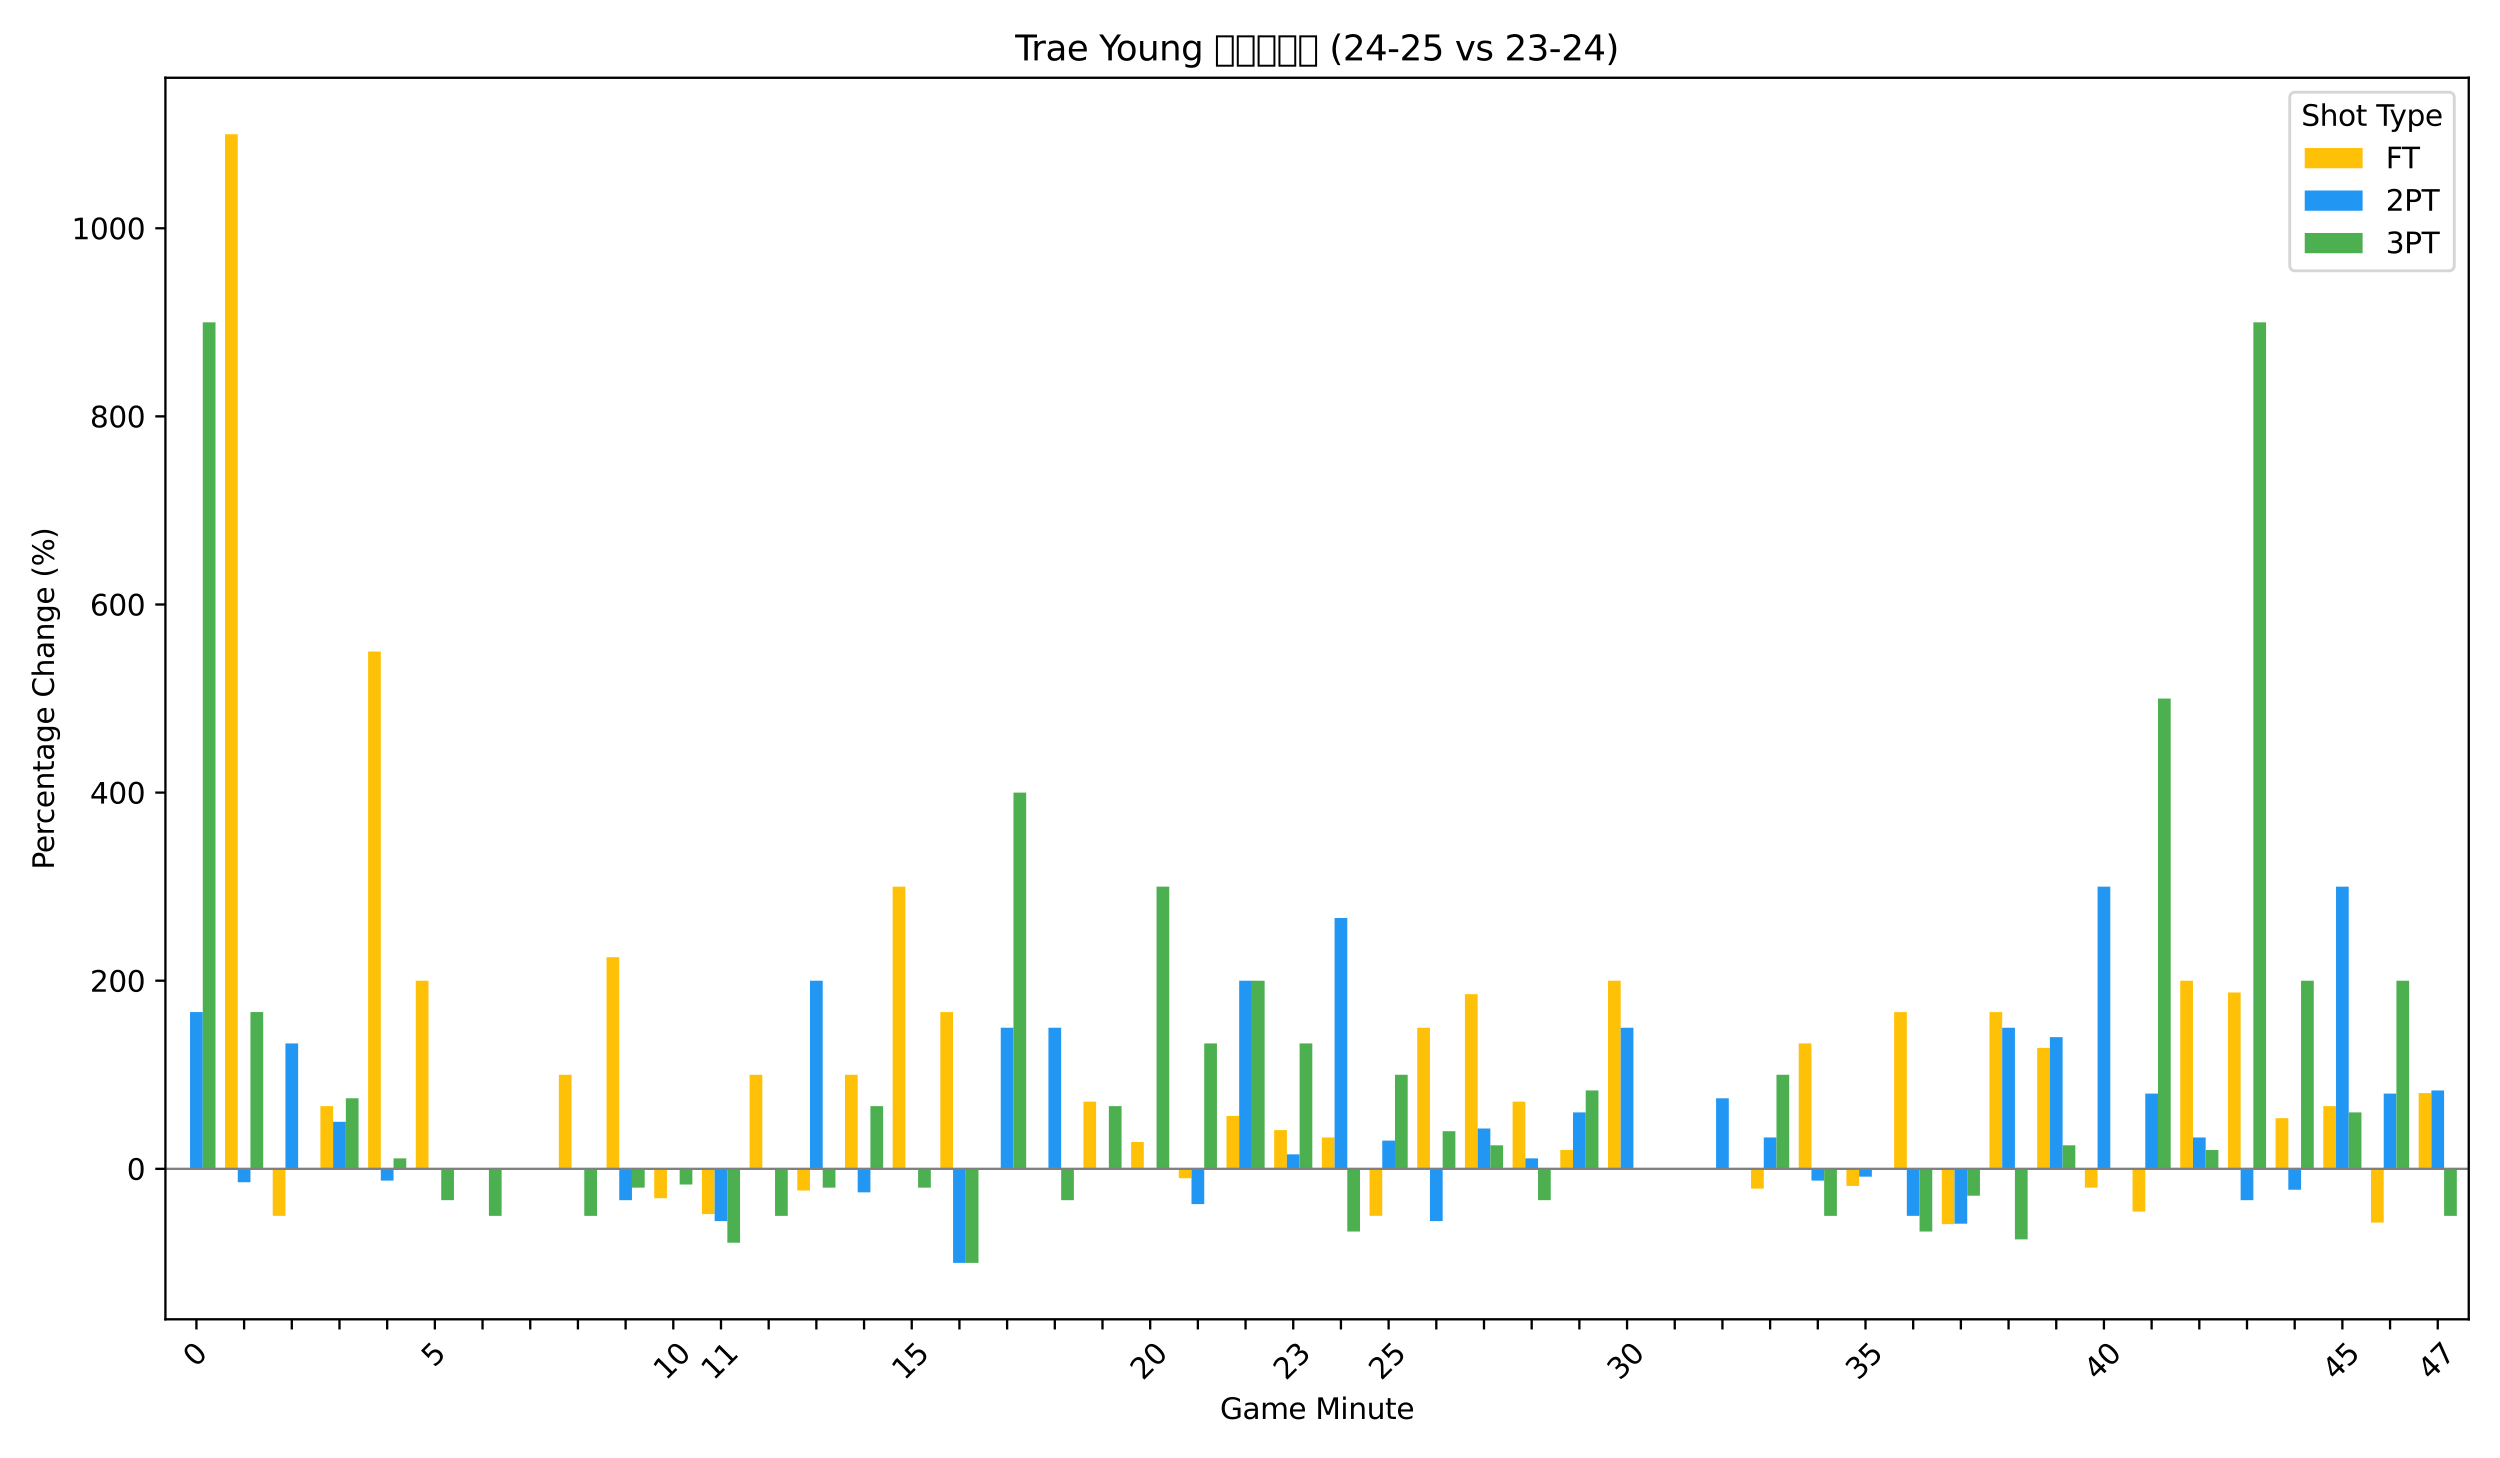 <?xml version="1.0" encoding="utf-8" standalone="no"?>
<!DOCTYPE svg PUBLIC "-//W3C//DTD SVG 1.1//EN"
  "http://www.w3.org/Graphics/SVG/1.1/DTD/svg11.dtd">
<svg xmlns:xlink="http://www.w3.org/1999/xlink" width="864pt" height="504pt" viewBox="0 0 864 504" xmlns="http://www.w3.org/2000/svg" version="1.1">
 <defs>
  <style type="text/css">*{stroke-linejoin: round; stroke-linecap: butt}</style>
 </defs>
 <g id="figure_1">
  <g id="patch_1">
   <path d="M 0 504 
L 864 504 
L 864 0 
L 0 0 
z
" style="fill: #ffffff"/>
  </g>
  <g id="axes_1">
   <g id="patch_2">
    <path d="M 57.17 455.956 
L 853.2 455.956 
L 853.2 26.88 
L 57.17 26.88 
z
" style="fill: #ffffff"/>
   </g>
   <g id="patch_3">
    <path d="M 61.29 403.946 
L 65.685 403.946 
L 65.685 403.946 
L 61.29 403.946 
z
" clip-path="url(#p00695dadaa)" style="fill: #ffc107"/>
   </g>
   <g id="patch_4">
    <path d="M 77.771 403.946 
L 82.166 403.946 
L 82.166 46.383 
L 77.771 46.383 
z
" clip-path="url(#p00695dadaa)" style="fill: #ffc107"/>
   </g>
   <g id="patch_5">
    <path d="M 94.252 403.946 
L 98.647 403.946 
L 98.647 420.199 
L 94.252 420.199 
z
" clip-path="url(#p00695dadaa)" style="fill: #ffc107"/>
   </g>
   <g id="patch_6">
    <path d="M 110.733 403.946 
L 115.128 403.946 
L 115.128 382.276 
L 110.733 382.276 
z
" clip-path="url(#p00695dadaa)" style="fill: #ffc107"/>
   </g>
   <g id="patch_7">
    <path d="M 127.214 403.946 
L 131.609 403.946 
L 131.609 225.165 
L 127.214 225.165 
z
" clip-path="url(#p00695dadaa)" style="fill: #ffc107"/>
   </g>
   <g id="patch_8">
    <path d="M 143.695 403.946 
L 148.09 403.946 
L 148.09 338.935 
L 143.695 338.935 
z
" clip-path="url(#p00695dadaa)" style="fill: #ffc107"/>
   </g>
   <g id="patch_9">
    <path d="M 160.176 403.946 
L 164.571 403.946 
L 164.571 403.946 
L 160.176 403.946 
z
" clip-path="url(#p00695dadaa)" style="fill: #ffc107"/>
   </g>
   <g id="patch_10">
    <path d="M 176.657 403.946 
L 181.052 403.946 
L 181.052 403.946 
L 176.657 403.946 
z
" clip-path="url(#p00695dadaa)" style="fill: #ffc107"/>
   </g>
   <g id="patch_11">
    <path d="M 193.138 403.946 
L 197.533 403.946 
L 197.533 371.441 
L 193.138 371.441 
z
" clip-path="url(#p00695dadaa)" style="fill: #ffc107"/>
   </g>
   <g id="patch_12">
    <path d="M 209.619 403.946 
L 214.014 403.946 
L 214.014 330.809 
L 209.619 330.809 
z
" clip-path="url(#p00695dadaa)" style="fill: #ffc107"/>
   </g>
   <g id="patch_13">
    <path d="M 226.1 403.946 
L 230.495 403.946 
L 230.495 414.104 
L 226.1 414.104 
z
" clip-path="url(#p00695dadaa)" style="fill: #ffc107"/>
   </g>
   <g id="patch_14">
    <path d="M 242.581 403.946 
L 246.976 403.946 
L 246.976 419.597 
L 242.581 419.597 
z
" clip-path="url(#p00695dadaa)" style="fill: #ffc107"/>
   </g>
   <g id="patch_15">
    <path d="M 259.062 403.946 
L 263.457 403.946 
L 263.457 371.441 
L 259.062 371.441 
z
" clip-path="url(#p00695dadaa)" style="fill: #ffc107"/>
   </g>
   <g id="patch_16">
    <path d="M 275.543 403.946 
L 279.938 403.946 
L 279.938 411.448 
L 275.543 411.448 
z
" clip-path="url(#p00695dadaa)" style="fill: #ffc107"/>
   </g>
   <g id="patch_17">
    <path d="M 292.024 403.946 
L 296.418 403.946 
L 296.418 371.441 
L 292.024 371.441 
z
" clip-path="url(#p00695dadaa)" style="fill: #ffc107"/>
   </g>
   <g id="patch_18">
    <path d="M 308.505 403.946 
L 312.899 403.946 
L 312.899 306.429 
L 308.505 306.429 
z
" clip-path="url(#p00695dadaa)" style="fill: #ffc107"/>
   </g>
   <g id="patch_19">
    <path d="M 324.985 403.946 
L 329.38 403.946 
L 329.38 349.77 
L 324.985 349.77 
z
" clip-path="url(#p00695dadaa)" style="fill: #ffc107"/>
   </g>
   <g id="patch_20">
    <path d="M 341.466 403.946 
L 345.861 403.946 
L 345.861 403.946 
L 341.466 403.946 
z
" clip-path="url(#p00695dadaa)" style="fill: #ffc107"/>
   </g>
   <g id="patch_21">
    <path d="M 357.947 403.946 
L 362.342 403.946 
L 362.342 403.946 
L 357.947 403.946 
z
" clip-path="url(#p00695dadaa)" style="fill: #ffc107"/>
   </g>
   <g id="patch_22">
    <path d="M 374.428 403.946 
L 378.823 403.946 
L 378.823 380.728 
L 374.428 380.728 
z
" clip-path="url(#p00695dadaa)" style="fill: #ffc107"/>
   </g>
   <g id="patch_23">
    <path d="M 390.909 403.946 
L 395.304 403.946 
L 395.304 394.659 
L 390.909 394.659 
z
" clip-path="url(#p00695dadaa)" style="fill: #ffc107"/>
   </g>
   <g id="patch_24">
    <path d="M 407.39 403.946 
L 411.785 403.946 
L 411.785 407.197 
L 407.39 407.197 
z
" clip-path="url(#p00695dadaa)" style="fill: #ffc107"/>
   </g>
   <g id="patch_25">
    <path d="M 423.871 403.946 
L 428.266 403.946 
L 428.266 385.662 
L 423.871 385.662 
z
" clip-path="url(#p00695dadaa)" style="fill: #ffc107"/>
   </g>
   <g id="patch_26">
    <path d="M 440.352 403.946 
L 444.747 403.946 
L 444.747 390.562 
L 440.352 390.562 
z
" clip-path="url(#p00695dadaa)" style="fill: #ffc107"/>
   </g>
   <g id="patch_27">
    <path d="M 456.833 403.946 
L 461.228 403.946 
L 461.228 393.111 
L 456.833 393.111 
z
" clip-path="url(#p00695dadaa)" style="fill: #ffc107"/>
   </g>
   <g id="patch_28">
    <path d="M 473.314 403.946 
L 477.709 403.946 
L 477.709 420.199 
L 473.314 420.199 
z
" clip-path="url(#p00695dadaa)" style="fill: #ffc107"/>
   </g>
   <g id="patch_29">
    <path d="M 489.795 403.946 
L 494.19 403.946 
L 494.19 355.188 
L 489.795 355.188 
z
" clip-path="url(#p00695dadaa)" style="fill: #ffc107"/>
   </g>
   <g id="patch_30">
    <path d="M 506.276 403.946 
L 510.671 403.946 
L 510.671 343.579 
L 506.276 343.579 
z
" clip-path="url(#p00695dadaa)" style="fill: #ffc107"/>
   </g>
   <g id="patch_31">
    <path d="M 522.757 403.946 
L 527.152 403.946 
L 527.152 380.728 
L 522.757 380.728 
z
" clip-path="url(#p00695dadaa)" style="fill: #ffc107"/>
   </g>
   <g id="patch_32">
    <path d="M 539.238 403.946 
L 543.633 403.946 
L 543.633 397.445 
L 539.238 397.445 
z
" clip-path="url(#p00695dadaa)" style="fill: #ffc107"/>
   </g>
   <g id="patch_33">
    <path d="M 555.719 403.946 
L 560.114 403.946 
L 560.114 338.935 
L 555.719 338.935 
z
" clip-path="url(#p00695dadaa)" style="fill: #ffc107"/>
   </g>
   <g id="patch_34">
    <path d="M 572.2 403.946 
L 576.595 403.946 
L 576.595 403.946 
L 572.2 403.946 
z
" clip-path="url(#p00695dadaa)" style="fill: #ffc107"/>
   </g>
   <g id="patch_35">
    <path d="M 588.681 403.946 
L 593.076 403.946 
L 593.076 403.946 
L 588.681 403.946 
z
" clip-path="url(#p00695dadaa)" style="fill: #ffc107"/>
   </g>
   <g id="patch_36">
    <path d="M 605.162 403.946 
L 609.557 403.946 
L 609.557 410.79 
L 605.162 410.79 
z
" clip-path="url(#p00695dadaa)" style="fill: #ffc107"/>
   </g>
   <g id="patch_37">
    <path d="M 621.643 403.946 
L 626.038 403.946 
L 626.038 360.605 
L 621.643 360.605 
z
" clip-path="url(#p00695dadaa)" style="fill: #ffc107"/>
   </g>
   <g id="patch_38">
    <path d="M 638.124 403.946 
L 642.518 403.946 
L 642.518 409.857 
L 638.124 409.857 
z
" clip-path="url(#p00695dadaa)" style="fill: #ffc107"/>
   </g>
   <g id="patch_39">
    <path d="M 654.605 403.946 
L 658.999 403.946 
L 658.999 349.77 
L 654.605 349.77 
z
" clip-path="url(#p00695dadaa)" style="fill: #ffc107"/>
   </g>
   <g id="patch_40">
    <path d="M 671.085 403.946 
L 675.48 403.946 
L 675.48 423.067 
L 671.085 423.067 
z
" clip-path="url(#p00695dadaa)" style="fill: #ffc107"/>
   </g>
   <g id="patch_41">
    <path d="M 687.566 403.946 
L 691.961 403.946 
L 691.961 349.77 
L 687.566 349.77 
z
" clip-path="url(#p00695dadaa)" style="fill: #ffc107"/>
   </g>
   <g id="patch_42">
    <path d="M 704.047 403.946 
L 708.442 403.946 
L 708.442 362.153 
L 704.047 362.153 
z
" clip-path="url(#p00695dadaa)" style="fill: #ffc107"/>
   </g>
   <g id="patch_43">
    <path d="M 720.528 403.946 
L 724.923 403.946 
L 724.923 410.448 
L 720.528 410.448 
z
" clip-path="url(#p00695dadaa)" style="fill: #ffc107"/>
   </g>
   <g id="patch_44">
    <path d="M 737.009 403.946 
L 741.404 403.946 
L 741.404 418.722 
L 737.009 418.722 
z
" clip-path="url(#p00695dadaa)" style="fill: #ffc107"/>
   </g>
   <g id="patch_45">
    <path d="M 753.49 403.946 
L 757.885 403.946 
L 757.885 338.935 
L 753.49 338.935 
z
" clip-path="url(#p00695dadaa)" style="fill: #ffc107"/>
   </g>
   <g id="patch_46">
    <path d="M 769.971 403.946 
L 774.366 403.946 
L 774.366 342.998 
L 769.971 342.998 
z
" clip-path="url(#p00695dadaa)" style="fill: #ffc107"/>
   </g>
   <g id="patch_47">
    <path d="M 786.452 403.946 
L 790.847 403.946 
L 790.847 386.443 
L 786.452 386.443 
z
" clip-path="url(#p00695dadaa)" style="fill: #ffc107"/>
   </g>
   <g id="patch_48">
    <path d="M 802.933 403.946 
L 807.328 403.946 
L 807.328 382.276 
L 802.933 382.276 
z
" clip-path="url(#p00695dadaa)" style="fill: #ffc107"/>
   </g>
   <g id="patch_49">
    <path d="M 819.414 403.946 
L 823.809 403.946 
L 823.809 422.521 
L 819.414 422.521 
z
" clip-path="url(#p00695dadaa)" style="fill: #ffc107"/>
   </g>
   <g id="patch_50">
    <path d="M 835.895 403.946 
L 840.29 403.946 
L 840.29 377.761 
L 835.895 377.761 
z
" clip-path="url(#p00695dadaa)" style="fill: #ffc107"/>
   </g>
   <g id="patch_51">
    <path d="M 65.685 403.946 
L 70.08 403.946 
L 70.08 349.77 
L 65.685 349.77 
z
" clip-path="url(#p00695dadaa)" style="fill: #2196f3"/>
   </g>
   <g id="patch_52">
    <path d="M 82.166 403.946 
L 86.561 403.946 
L 86.561 408.59 
L 82.166 408.59 
z
" clip-path="url(#p00695dadaa)" style="fill: #2196f3"/>
   </g>
   <g id="patch_53">
    <path d="M 98.647 403.946 
L 103.042 403.946 
L 103.042 360.605 
L 98.647 360.605 
z
" clip-path="url(#p00695dadaa)" style="fill: #2196f3"/>
   </g>
   <g id="patch_54">
    <path d="M 115.128 403.946 
L 119.523 403.946 
L 119.523 387.694 
L 115.128 387.694 
z
" clip-path="url(#p00695dadaa)" style="fill: #2196f3"/>
   </g>
   <g id="patch_55">
    <path d="M 131.609 403.946 
L 136.004 403.946 
L 136.004 408.01 
L 131.609 408.01 
z
" clip-path="url(#p00695dadaa)" style="fill: #2196f3"/>
   </g>
   <g id="patch_56">
    <path d="M 148.09 403.946 
L 152.485 403.946 
L 152.485 403.946 
L 148.09 403.946 
z
" clip-path="url(#p00695dadaa)" style="fill: #2196f3"/>
   </g>
   <g id="patch_57">
    <path d="M 164.571 403.946 
L 168.966 403.946 
L 168.966 403.946 
L 164.571 403.946 
z
" clip-path="url(#p00695dadaa)" style="fill: #2196f3"/>
   </g>
   <g id="patch_58">
    <path d="M 181.052 403.946 
L 185.447 403.946 
L 185.447 403.946 
L 181.052 403.946 
z
" clip-path="url(#p00695dadaa)" style="fill: #2196f3"/>
   </g>
   <g id="patch_59">
    <path d="M 197.533 403.946 
L 201.928 403.946 
L 201.928 403.946 
L 197.533 403.946 
z
" clip-path="url(#p00695dadaa)" style="fill: #2196f3"/>
   </g>
   <g id="patch_60">
    <path d="M 214.014 403.946 
L 218.409 403.946 
L 218.409 414.782 
L 214.014 414.782 
z
" clip-path="url(#p00695dadaa)" style="fill: #2196f3"/>
   </g>
   <g id="patch_61">
    <path d="M 230.495 403.946 
L 234.89 403.946 
L 234.89 403.946 
L 230.495 403.946 
z
" clip-path="url(#p00695dadaa)" style="fill: #2196f3"/>
   </g>
   <g id="patch_62">
    <path d="M 246.976 403.946 
L 251.371 403.946 
L 251.371 422.005 
L 246.976 422.005 
z
" clip-path="url(#p00695dadaa)" style="fill: #2196f3"/>
   </g>
   <g id="patch_63">
    <path d="M 263.457 403.946 
L 267.852 403.946 
L 267.852 403.946 
L 263.457 403.946 
z
" clip-path="url(#p00695dadaa)" style="fill: #2196f3"/>
   </g>
   <g id="patch_64">
    <path d="M 279.938 403.946 
L 284.332 403.946 
L 284.332 338.935 
L 279.938 338.935 
z
" clip-path="url(#p00695dadaa)" style="fill: #2196f3"/>
   </g>
   <g id="patch_65">
    <path d="M 296.418 403.946 
L 300.813 403.946 
L 300.813 412.073 
L 296.418 412.073 
z
" clip-path="url(#p00695dadaa)" style="fill: #2196f3"/>
   </g>
   <g id="patch_66">
    <path d="M 312.899 403.946 
L 317.294 403.946 
L 317.294 403.946 
L 312.899 403.946 
z
" clip-path="url(#p00695dadaa)" style="fill: #2196f3"/>
   </g>
   <g id="patch_67">
    <path d="M 329.38 403.946 
L 333.775 403.946 
L 333.775 436.452 
L 329.38 436.452 
z
" clip-path="url(#p00695dadaa)" style="fill: #2196f3"/>
   </g>
   <g id="patch_68">
    <path d="M 345.861 403.946 
L 350.256 403.946 
L 350.256 355.188 
L 345.861 355.188 
z
" clip-path="url(#p00695dadaa)" style="fill: #2196f3"/>
   </g>
   <g id="patch_69">
    <path d="M 362.342 403.946 
L 366.737 403.946 
L 366.737 355.188 
L 362.342 355.188 
z
" clip-path="url(#p00695dadaa)" style="fill: #2196f3"/>
   </g>
   <g id="patch_70">
    <path d="M 378.823 403.946 
L 383.218 403.946 
L 383.218 403.946 
L 378.823 403.946 
z
" clip-path="url(#p00695dadaa)" style="fill: #2196f3"/>
   </g>
   <g id="patch_71">
    <path d="M 395.304 403.946 
L 399.699 403.946 
L 399.699 403.946 
L 395.304 403.946 
z
" clip-path="url(#p00695dadaa)" style="fill: #2196f3"/>
   </g>
   <g id="patch_72">
    <path d="M 411.785 403.946 
L 416.18 403.946 
L 416.18 416.136 
L 411.785 416.136 
z
" clip-path="url(#p00695dadaa)" style="fill: #2196f3"/>
   </g>
   <g id="patch_73">
    <path d="M 428.266 403.946 
L 432.661 403.946 
L 432.661 338.935 
L 428.266 338.935 
z
" clip-path="url(#p00695dadaa)" style="fill: #2196f3"/>
   </g>
   <g id="patch_74">
    <path d="M 444.747 403.946 
L 449.142 403.946 
L 449.142 398.946 
L 444.747 398.946 
z
" clip-path="url(#p00695dadaa)" style="fill: #2196f3"/>
   </g>
   <g id="patch_75">
    <path d="M 461.228 403.946 
L 465.623 403.946 
L 465.623 317.264 
L 461.228 317.264 
z
" clip-path="url(#p00695dadaa)" style="fill: #2196f3"/>
   </g>
   <g id="patch_76">
    <path d="M 477.709 403.946 
L 482.104 403.946 
L 482.104 394.195 
L 477.709 394.195 
z
" clip-path="url(#p00695dadaa)" style="fill: #2196f3"/>
   </g>
   <g id="patch_77">
    <path d="M 494.19 403.946 
L 498.585 403.946 
L 498.585 422.005 
L 494.19 422.005 
z
" clip-path="url(#p00695dadaa)" style="fill: #2196f3"/>
   </g>
   <g id="patch_78">
    <path d="M 510.671 403.946 
L 515.066 403.946 
L 515.066 390.015 
L 510.671 390.015 
z
" clip-path="url(#p00695dadaa)" style="fill: #2196f3"/>
   </g>
   <g id="patch_79">
    <path d="M 527.152 403.946 
L 531.547 403.946 
L 531.547 400.335 
L 527.152 400.335 
z
" clip-path="url(#p00695dadaa)" style="fill: #2196f3"/>
   </g>
   <g id="patch_80">
    <path d="M 543.633 403.946 
L 548.028 403.946 
L 548.028 384.443 
L 543.633 384.443 
z
" clip-path="url(#p00695dadaa)" style="fill: #2196f3"/>
   </g>
   <g id="patch_81">
    <path d="M 560.114 403.946 
L 564.509 403.946 
L 564.509 355.188 
L 560.114 355.188 
z
" clip-path="url(#p00695dadaa)" style="fill: #2196f3"/>
   </g>
   <g id="patch_82">
    <path d="M 576.595 403.946 
L 580.99 403.946 
L 580.99 403.946 
L 576.595 403.946 
z
" clip-path="url(#p00695dadaa)" style="fill: #2196f3"/>
   </g>
   <g id="patch_83">
    <path d="M 593.076 403.946 
L 597.471 403.946 
L 597.471 379.567 
L 593.076 379.567 
z
" clip-path="url(#p00695dadaa)" style="fill: #2196f3"/>
   </g>
   <g id="patch_84">
    <path d="M 609.557 403.946 
L 613.952 403.946 
L 613.952 393.111 
L 609.557 393.111 
z
" clip-path="url(#p00695dadaa)" style="fill: #2196f3"/>
   </g>
   <g id="patch_85">
    <path d="M 626.038 403.946 
L 630.432 403.946 
L 630.432 408.01 
L 626.038 408.01 
z
" clip-path="url(#p00695dadaa)" style="fill: #2196f3"/>
   </g>
   <g id="patch_86">
    <path d="M 642.518 403.946 
L 646.913 403.946 
L 646.913 406.655 
L 642.518 406.655 
z
" clip-path="url(#p00695dadaa)" style="fill: #2196f3"/>
   </g>
   <g id="patch_87">
    <path d="M 658.999 403.946 
L 663.394 403.946 
L 663.394 420.199 
L 658.999 420.199 
z
" clip-path="url(#p00695dadaa)" style="fill: #2196f3"/>
   </g>
   <g id="patch_88">
    <path d="M 675.48 403.946 
L 679.875 403.946 
L 679.875 422.908 
L 675.48 422.908 
z
" clip-path="url(#p00695dadaa)" style="fill: #2196f3"/>
   </g>
   <g id="patch_89">
    <path d="M 691.961 403.946 
L 696.356 403.946 
L 696.356 355.188 
L 691.961 355.188 
z
" clip-path="url(#p00695dadaa)" style="fill: #2196f3"/>
   </g>
   <g id="patch_90">
    <path d="M 708.442 403.946 
L 712.837 403.946 
L 712.837 358.438 
L 708.442 358.438 
z
" clip-path="url(#p00695dadaa)" style="fill: #2196f3"/>
   </g>
   <g id="patch_91">
    <path d="M 724.923 403.946 
L 729.318 403.946 
L 729.318 306.429 
L 724.923 306.429 
z
" clip-path="url(#p00695dadaa)" style="fill: #2196f3"/>
   </g>
   <g id="patch_92">
    <path d="M 741.404 403.946 
L 745.799 403.946 
L 745.799 377.942 
L 741.404 377.942 
z
" clip-path="url(#p00695dadaa)" style="fill: #2196f3"/>
   </g>
   <g id="patch_93">
    <path d="M 757.885 403.946 
L 762.28 403.946 
L 762.28 393.111 
L 757.885 393.111 
z
" clip-path="url(#p00695dadaa)" style="fill: #2196f3"/>
   </g>
   <g id="patch_94">
    <path d="M 774.366 403.946 
L 778.761 403.946 
L 778.761 414.782 
L 774.366 414.782 
z
" clip-path="url(#p00695dadaa)" style="fill: #2196f3"/>
   </g>
   <g id="patch_95">
    <path d="M 790.847 403.946 
L 795.242 403.946 
L 795.242 411.17 
L 790.847 411.17 
z
" clip-path="url(#p00695dadaa)" style="fill: #2196f3"/>
   </g>
   <g id="patch_96">
    <path d="M 807.328 403.946 
L 811.723 403.946 
L 811.723 306.429 
L 807.328 306.429 
z
" clip-path="url(#p00695dadaa)" style="fill: #2196f3"/>
   </g>
   <g id="patch_97">
    <path d="M 823.809 403.946 
L 828.204 403.946 
L 828.204 377.942 
L 823.809 377.942 
z
" clip-path="url(#p00695dadaa)" style="fill: #2196f3"/>
   </g>
   <g id="patch_98">
    <path d="M 840.29 403.946 
L 844.685 403.946 
L 844.685 376.858 
L 840.29 376.858 
z
" clip-path="url(#p00695dadaa)" style="fill: #2196f3"/>
   </g>
   <g id="patch_99">
    <path d="M 70.08 403.946 
L 74.475 403.946 
L 74.475 111.395 
L 70.08 111.395 
z
" clip-path="url(#p00695dadaa)" style="fill: #4caf50"/>
   </g>
   <g id="patch_100">
    <path d="M 86.561 403.946 
L 90.956 403.946 
L 90.956 349.77 
L 86.561 349.77 
z
" clip-path="url(#p00695dadaa)" style="fill: #4caf50"/>
   </g>
   <g id="patch_101">
    <path d="M 103.042 403.946 
L 107.437 403.946 
L 107.437 403.946 
L 103.042 403.946 
z
" clip-path="url(#p00695dadaa)" style="fill: #4caf50"/>
   </g>
   <g id="patch_102">
    <path d="M 119.523 403.946 
L 123.918 403.946 
L 123.918 379.567 
L 119.523 379.567 
z
" clip-path="url(#p00695dadaa)" style="fill: #4caf50"/>
   </g>
   <g id="patch_103">
    <path d="M 136.004 403.946 
L 140.399 403.946 
L 140.399 400.335 
L 136.004 400.335 
z
" clip-path="url(#p00695dadaa)" style="fill: #4caf50"/>
   </g>
   <g id="patch_104">
    <path d="M 152.485 403.946 
L 156.88 403.946 
L 156.88 414.782 
L 152.485 414.782 
z
" clip-path="url(#p00695dadaa)" style="fill: #4caf50"/>
   </g>
   <g id="patch_105">
    <path d="M 168.966 403.946 
L 173.361 403.946 
L 173.361 420.199 
L 168.966 420.199 
z
" clip-path="url(#p00695dadaa)" style="fill: #4caf50"/>
   </g>
   <g id="patch_106">
    <path d="M 185.447 403.946 
L 189.842 403.946 
L 189.842 403.946 
L 185.447 403.946 
z
" clip-path="url(#p00695dadaa)" style="fill: #4caf50"/>
   </g>
   <g id="patch_107">
    <path d="M 201.928 403.946 
L 206.323 403.946 
L 206.323 420.199 
L 201.928 420.199 
z
" clip-path="url(#p00695dadaa)" style="fill: #4caf50"/>
   </g>
   <g id="patch_108">
    <path d="M 218.409 403.946 
L 222.804 403.946 
L 222.804 410.448 
L 218.409 410.448 
z
" clip-path="url(#p00695dadaa)" style="fill: #4caf50"/>
   </g>
   <g id="patch_109">
    <path d="M 234.89 403.946 
L 239.285 403.946 
L 239.285 409.364 
L 234.89 409.364 
z
" clip-path="url(#p00695dadaa)" style="fill: #4caf50"/>
   </g>
   <g id="patch_110">
    <path d="M 251.371 403.946 
L 255.765 403.946 
L 255.765 429.487 
L 251.371 429.487 
z
" clip-path="url(#p00695dadaa)" style="fill: #4caf50"/>
   </g>
   <g id="patch_111">
    <path d="M 267.852 403.946 
L 272.246 403.946 
L 272.246 420.199 
L 267.852 420.199 
z
" clip-path="url(#p00695dadaa)" style="fill: #4caf50"/>
   </g>
   <g id="patch_112">
    <path d="M 284.332 403.946 
L 288.727 403.946 
L 288.727 410.448 
L 284.332 410.448 
z
" clip-path="url(#p00695dadaa)" style="fill: #4caf50"/>
   </g>
   <g id="patch_113">
    <path d="M 300.813 403.946 
L 305.208 403.946 
L 305.208 382.276 
L 300.813 382.276 
z
" clip-path="url(#p00695dadaa)" style="fill: #4caf50"/>
   </g>
   <g id="patch_114">
    <path d="M 317.294 403.946 
L 321.689 403.946 
L 321.689 410.448 
L 317.294 410.448 
z
" clip-path="url(#p00695dadaa)" style="fill: #4caf50"/>
   </g>
   <g id="patch_115">
    <path d="M 333.775 403.946 
L 338.17 403.946 
L 338.17 436.452 
L 333.775 436.452 
z
" clip-path="url(#p00695dadaa)" style="fill: #4caf50"/>
   </g>
   <g id="patch_116">
    <path d="M 350.256 403.946 
L 354.651 403.946 
L 354.651 273.923 
L 350.256 273.923 
z
" clip-path="url(#p00695dadaa)" style="fill: #4caf50"/>
   </g>
   <g id="patch_117">
    <path d="M 366.737 403.946 
L 371.132 403.946 
L 371.132 414.782 
L 366.737 414.782 
z
" clip-path="url(#p00695dadaa)" style="fill: #4caf50"/>
   </g>
   <g id="patch_118">
    <path d="M 383.218 403.946 
L 387.613 403.946 
L 387.613 382.276 
L 383.218 382.276 
z
" clip-path="url(#p00695dadaa)" style="fill: #4caf50"/>
   </g>
   <g id="patch_119">
    <path d="M 399.699 403.946 
L 404.094 403.946 
L 404.094 306.429 
L 399.699 306.429 
z
" clip-path="url(#p00695dadaa)" style="fill: #4caf50"/>
   </g>
   <g id="patch_120">
    <path d="M 416.18 403.946 
L 420.575 403.946 
L 420.575 360.605 
L 416.18 360.605 
z
" clip-path="url(#p00695dadaa)" style="fill: #4caf50"/>
   </g>
   <g id="patch_121">
    <path d="M 432.661 403.946 
L 437.056 403.946 
L 437.056 338.935 
L 432.661 338.935 
z
" clip-path="url(#p00695dadaa)" style="fill: #4caf50"/>
   </g>
   <g id="patch_122">
    <path d="M 449.142 403.946 
L 453.537 403.946 
L 453.537 360.605 
L 449.142 360.605 
z
" clip-path="url(#p00695dadaa)" style="fill: #4caf50"/>
   </g>
   <g id="patch_123">
    <path d="M 465.623 403.946 
L 470.018 403.946 
L 470.018 425.617 
L 465.623 425.617 
z
" clip-path="url(#p00695dadaa)" style="fill: #4caf50"/>
   </g>
   <g id="patch_124">
    <path d="M 482.104 403.946 
L 486.499 403.946 
L 486.499 371.441 
L 482.104 371.441 
z
" clip-path="url(#p00695dadaa)" style="fill: #4caf50"/>
   </g>
   <g id="patch_125">
    <path d="M 498.585 403.946 
L 502.98 403.946 
L 502.98 390.944 
L 498.585 390.944 
z
" clip-path="url(#p00695dadaa)" style="fill: #4caf50"/>
   </g>
   <g id="patch_126">
    <path d="M 515.066 403.946 
L 519.461 403.946 
L 519.461 395.82 
L 515.066 395.82 
z
" clip-path="url(#p00695dadaa)" style="fill: #4caf50"/>
   </g>
   <g id="patch_127">
    <path d="M 531.547 403.946 
L 535.942 403.946 
L 535.942 414.782 
L 531.547 414.782 
z
" clip-path="url(#p00695dadaa)" style="fill: #4caf50"/>
   </g>
   <g id="patch_128">
    <path d="M 548.028 403.946 
L 552.423 403.946 
L 552.423 376.858 
L 548.028 376.858 
z
" clip-path="url(#p00695dadaa)" style="fill: #4caf50"/>
   </g>
   <g id="patch_129">
    <path d="M 564.509 403.946 
L 568.904 403.946 
L 568.904 403.946 
L 564.509 403.946 
z
" clip-path="url(#p00695dadaa)" style="fill: #4caf50"/>
   </g>
   <g id="patch_130">
    <path d="M 580.99 403.946 
L 585.385 403.946 
L 585.385 403.946 
L 580.99 403.946 
z
" clip-path="url(#p00695dadaa)" style="fill: #4caf50"/>
   </g>
   <g id="patch_131">
    <path d="M 597.471 403.946 
L 601.865 403.946 
L 601.865 403.946 
L 597.471 403.946 
z
" clip-path="url(#p00695dadaa)" style="fill: #4caf50"/>
   </g>
   <g id="patch_132">
    <path d="M 613.952 403.946 
L 618.346 403.946 
L 618.346 371.441 
L 613.952 371.441 
z
" clip-path="url(#p00695dadaa)" style="fill: #4caf50"/>
   </g>
   <g id="patch_133">
    <path d="M 630.432 403.946 
L 634.827 403.946 
L 634.827 420.199 
L 630.432 420.199 
z
" clip-path="url(#p00695dadaa)" style="fill: #4caf50"/>
   </g>
   <g id="patch_134">
    <path d="M 646.913 403.946 
L 651.308 403.946 
L 651.308 403.946 
L 646.913 403.946 
z
" clip-path="url(#p00695dadaa)" style="fill: #4caf50"/>
   </g>
   <g id="patch_135">
    <path d="M 663.394 403.946 
L 667.789 403.946 
L 667.789 425.617 
L 663.394 425.617 
z
" clip-path="url(#p00695dadaa)" style="fill: #4caf50"/>
   </g>
   <g id="patch_136">
    <path d="M 679.875 403.946 
L 684.27 403.946 
L 684.27 413.234 
L 679.875 413.234 
z
" clip-path="url(#p00695dadaa)" style="fill: #4caf50"/>
   </g>
   <g id="patch_137">
    <path d="M 696.356 403.946 
L 700.751 403.946 
L 700.751 428.326 
L 696.356 428.326 
z
" clip-path="url(#p00695dadaa)" style="fill: #4caf50"/>
   </g>
   <g id="patch_138">
    <path d="M 712.837 403.946 
L 717.232 403.946 
L 717.232 395.82 
L 712.837 395.82 
z
" clip-path="url(#p00695dadaa)" style="fill: #4caf50"/>
   </g>
   <g id="patch_139">
    <path d="M 729.318 403.946 
L 733.713 403.946 
L 733.713 403.946 
L 729.318 403.946 
z
" clip-path="url(#p00695dadaa)" style="fill: #4caf50"/>
   </g>
   <g id="patch_140">
    <path d="M 745.799 403.946 
L 750.194 403.946 
L 750.194 241.418 
L 745.799 241.418 
z
" clip-path="url(#p00695dadaa)" style="fill: #4caf50"/>
   </g>
   <g id="patch_141">
    <path d="M 762.28 403.946 
L 766.675 403.946 
L 766.675 397.445 
L 762.28 397.445 
z
" clip-path="url(#p00695dadaa)" style="fill: #4caf50"/>
   </g>
   <g id="patch_142">
    <path d="M 778.761 403.946 
L 783.156 403.946 
L 783.156 111.395 
L 778.761 111.395 
z
" clip-path="url(#p00695dadaa)" style="fill: #4caf50"/>
   </g>
   <g id="patch_143">
    <path d="M 795.242 403.946 
L 799.637 403.946 
L 799.637 338.935 
L 795.242 338.935 
z
" clip-path="url(#p00695dadaa)" style="fill: #4caf50"/>
   </g>
   <g id="patch_144">
    <path d="M 811.723 403.946 
L 816.118 403.946 
L 816.118 384.443 
L 811.723 384.443 
z
" clip-path="url(#p00695dadaa)" style="fill: #4caf50"/>
   </g>
   <g id="patch_145">
    <path d="M 828.204 403.946 
L 832.599 403.946 
L 832.599 338.935 
L 828.204 338.935 
z
" clip-path="url(#p00695dadaa)" style="fill: #4caf50"/>
   </g>
   <g id="patch_146">
    <path d="M 844.685 403.946 
L 849.08 403.946 
L 849.08 420.199 
L 844.685 420.199 
z
" clip-path="url(#p00695dadaa)" style="fill: #4caf50"/>
   </g>
   <g id="matplotlib.axis_1">
    <g id="xtick_1">
     <g id="line2d_1">
      <defs>
       <path id="mdf3b105dbd" d="M 0 0 
L 0 3.5 
" style="stroke: #000000; stroke-width: 0.8"/>
      </defs>
      <g>
       <use xlink:href="#mdf3b105dbd" x="67.883" y="455.956" style="stroke: #000000; stroke-width: 0.8"/>
      </g>
     </g>
     <g id="text_1">
      <!-- 0 -->
      <g transform="translate(67.584 472.827) rotate(-45) scale(0.1 -0.1)">
       <defs>
        <path id="DejaVuSans-30" d="M 2034 4250 
Q 1547 4250 1301 3770 
Q 1056 3291 1056 2328 
Q 1056 1369 1301 889 
Q 1547 409 2034 409 
Q 2525 409 2770 889 
Q 3016 1369 3016 2328 
Q 3016 3291 2770 3770 
Q 2525 4250 2034 4250 
z
M 2034 4750 
Q 2819 4750 3233 4129 
Q 3647 3509 3647 2328 
Q 3647 1150 3233 529 
Q 2819 -91 2034 -91 
Q 1250 -91 836 529 
Q 422 1150 422 2328 
Q 422 3509 836 4129 
Q 1250 4750 2034 4750 
z
" transform="scale(0.016)"/>
       </defs>
       <use xlink:href="#DejaVuSans-30"/>
      </g>
     </g>
    </g>
    <g id="xtick_2">
     <g id="line2d_2">
      <g>
       <use xlink:href="#mdf3b105dbd" x="84.364" y="455.956" style="stroke: #000000; stroke-width: 0.8"/>
      </g>
     </g>
    </g>
    <g id="xtick_3">
     <g id="line2d_3">
      <g>
       <use xlink:href="#mdf3b105dbd" x="100.845" y="455.956" style="stroke: #000000; stroke-width: 0.8"/>
      </g>
     </g>
    </g>
    <g id="xtick_4">
     <g id="line2d_4">
      <g>
       <use xlink:href="#mdf3b105dbd" x="117.325" y="455.956" style="stroke: #000000; stroke-width: 0.8"/>
      </g>
     </g>
    </g>
    <g id="xtick_5">
     <g id="line2d_5">
      <g>
       <use xlink:href="#mdf3b105dbd" x="133.806" y="455.956" style="stroke: #000000; stroke-width: 0.8"/>
      </g>
     </g>
    </g>
    <g id="xtick_6">
     <g id="line2d_6">
      <g>
       <use xlink:href="#mdf3b105dbd" x="150.287" y="455.956" style="stroke: #000000; stroke-width: 0.8"/>
      </g>
     </g>
     <g id="text_2">
      <!-- 5 -->
      <g transform="translate(149.989 472.827) rotate(-45) scale(0.1 -0.1)">
       <defs>
        <path id="DejaVuSans-35" d="M 691 4666 
L 3169 4666 
L 3169 4134 
L 1269 4134 
L 1269 2991 
Q 1406 3038 1543 3061 
Q 1681 3084 1819 3084 
Q 2600 3084 3056 2656 
Q 3513 2228 3513 1497 
Q 3513 744 3044 326 
Q 2575 -91 1722 -91 
Q 1428 -91 1123 -41 
Q 819 9 494 109 
L 494 744 
Q 775 591 1075 516 
Q 1375 441 1709 441 
Q 2250 441 2565 725 
Q 2881 1009 2881 1497 
Q 2881 1984 2565 2268 
Q 2250 2553 1709 2553 
Q 1456 2553 1204 2497 
Q 953 2441 691 2322 
L 691 4666 
z
" transform="scale(0.016)"/>
       </defs>
       <use xlink:href="#DejaVuSans-35"/>
      </g>
     </g>
    </g>
    <g id="xtick_7">
     <g id="line2d_7">
      <g>
       <use xlink:href="#mdf3b105dbd" x="166.768" y="455.956" style="stroke: #000000; stroke-width: 0.8"/>
      </g>
     </g>
    </g>
    <g id="xtick_8">
     <g id="line2d_8">
      <g>
       <use xlink:href="#mdf3b105dbd" x="183.249" y="455.956" style="stroke: #000000; stroke-width: 0.8"/>
      </g>
     </g>
    </g>
    <g id="xtick_9">
     <g id="line2d_9">
      <g>
       <use xlink:href="#mdf3b105dbd" x="199.73" y="455.956" style="stroke: #000000; stroke-width: 0.8"/>
      </g>
     </g>
    </g>
    <g id="xtick_10">
     <g id="line2d_10">
      <g>
       <use xlink:href="#mdf3b105dbd" x="216.211" y="455.956" style="stroke: #000000; stroke-width: 0.8"/>
      </g>
     </g>
    </g>
    <g id="xtick_11">
     <g id="line2d_11">
      <g>
       <use xlink:href="#mdf3b105dbd" x="232.692" y="455.956" style="stroke: #000000; stroke-width: 0.8"/>
      </g>
     </g>
     <g id="text_3">
      <!-- 10 -->
      <g transform="translate(230.144 477.326) rotate(-45) scale(0.1 -0.1)">
       <defs>
        <path id="DejaVuSans-31" d="M 794 531 
L 1825 531 
L 1825 4091 
L 703 3866 
L 703 4441 
L 1819 4666 
L 2450 4666 
L 2450 531 
L 3481 531 
L 3481 0 
L 794 0 
L 794 531 
z
" transform="scale(0.016)"/>
       </defs>
       <use xlink:href="#DejaVuSans-31"/>
       <use xlink:href="#DejaVuSans-30" transform="translate(63.623 0)"/>
      </g>
     </g>
    </g>
    <g id="xtick_12">
     <g id="line2d_12">
      <g>
       <use xlink:href="#mdf3b105dbd" x="249.173" y="455.956" style="stroke: #000000; stroke-width: 0.8"/>
      </g>
     </g>
     <g id="text_4">
      <!-- 11 -->
      <g transform="translate(246.625 477.326) rotate(-45) scale(0.1 -0.1)">
       <use xlink:href="#DejaVuSans-31"/>
       <use xlink:href="#DejaVuSans-31" transform="translate(63.623 0)"/>
      </g>
     </g>
    </g>
    <g id="xtick_13">
     <g id="line2d_13">
      <g>
       <use xlink:href="#mdf3b105dbd" x="265.654" y="455.956" style="stroke: #000000; stroke-width: 0.8"/>
      </g>
     </g>
    </g>
    <g id="xtick_14">
     <g id="line2d_14">
      <g>
       <use xlink:href="#mdf3b105dbd" x="282.135" y="455.956" style="stroke: #000000; stroke-width: 0.8"/>
      </g>
     </g>
    </g>
    <g id="xtick_15">
     <g id="line2d_15">
      <g>
       <use xlink:href="#mdf3b105dbd" x="298.616" y="455.956" style="stroke: #000000; stroke-width: 0.8"/>
      </g>
     </g>
    </g>
    <g id="xtick_16">
     <g id="line2d_16">
      <g>
       <use xlink:href="#mdf3b105dbd" x="315.097" y="455.956" style="stroke: #000000; stroke-width: 0.8"/>
      </g>
     </g>
     <g id="text_5">
      <!-- 15 -->
      <g transform="translate(312.549 477.326) rotate(-45) scale(0.1 -0.1)">
       <use xlink:href="#DejaVuSans-31"/>
       <use xlink:href="#DejaVuSans-35" transform="translate(63.623 0)"/>
      </g>
     </g>
    </g>
    <g id="xtick_17">
     <g id="line2d_17">
      <g>
       <use xlink:href="#mdf3b105dbd" x="331.578" y="455.956" style="stroke: #000000; stroke-width: 0.8"/>
      </g>
     </g>
    </g>
    <g id="xtick_18">
     <g id="line2d_18">
      <g>
       <use xlink:href="#mdf3b105dbd" x="348.059" y="455.956" style="stroke: #000000; stroke-width: 0.8"/>
      </g>
     </g>
    </g>
    <g id="xtick_19">
     <g id="line2d_19">
      <g>
       <use xlink:href="#mdf3b105dbd" x="364.54" y="455.956" style="stroke: #000000; stroke-width: 0.8"/>
      </g>
     </g>
    </g>
    <g id="xtick_20">
     <g id="line2d_20">
      <g>
       <use xlink:href="#mdf3b105dbd" x="381.021" y="455.956" style="stroke: #000000; stroke-width: 0.8"/>
      </g>
     </g>
    </g>
    <g id="xtick_21">
     <g id="line2d_21">
      <g>
       <use xlink:href="#mdf3b105dbd" x="397.502" y="455.956" style="stroke: #000000; stroke-width: 0.8"/>
      </g>
     </g>
     <g id="text_6">
      <!-- 20 -->
      <g transform="translate(394.954 477.326) rotate(-45) scale(0.1 -0.1)">
       <defs>
        <path id="DejaVuSans-32" d="M 1228 531 
L 3431 531 
L 3431 0 
L 469 0 
L 469 531 
Q 828 903 1448 1529 
Q 2069 2156 2228 2338 
Q 2531 2678 2651 2914 
Q 2772 3150 2772 3378 
Q 2772 3750 2511 3984 
Q 2250 4219 1831 4219 
Q 1534 4219 1204 4116 
Q 875 4013 500 3803 
L 500 4441 
Q 881 4594 1212 4672 
Q 1544 4750 1819 4750 
Q 2544 4750 2975 4387 
Q 3406 4025 3406 3419 
Q 3406 3131 3298 2873 
Q 3191 2616 2906 2266 
Q 2828 2175 2409 1742 
Q 1991 1309 1228 531 
z
" transform="scale(0.016)"/>
       </defs>
       <use xlink:href="#DejaVuSans-32"/>
       <use xlink:href="#DejaVuSans-30" transform="translate(63.623 0)"/>
      </g>
     </g>
    </g>
    <g id="xtick_22">
     <g id="line2d_22">
      <g>
       <use xlink:href="#mdf3b105dbd" x="413.983" y="455.956" style="stroke: #000000; stroke-width: 0.8"/>
      </g>
     </g>
    </g>
    <g id="xtick_23">
     <g id="line2d_23">
      <g>
       <use xlink:href="#mdf3b105dbd" x="430.464" y="455.956" style="stroke: #000000; stroke-width: 0.8"/>
      </g>
     </g>
    </g>
    <g id="xtick_24">
     <g id="line2d_24">
      <g>
       <use xlink:href="#mdf3b105dbd" x="446.945" y="455.956" style="stroke: #000000; stroke-width: 0.8"/>
      </g>
     </g>
     <g id="text_7">
      <!-- 23 -->
      <g transform="translate(444.397 477.326) rotate(-45) scale(0.1 -0.1)">
       <defs>
        <path id="DejaVuSans-33" d="M 2597 2516 
Q 3050 2419 3304 2112 
Q 3559 1806 3559 1356 
Q 3559 666 3084 287 
Q 2609 -91 1734 -91 
Q 1441 -91 1130 -33 
Q 819 25 488 141 
L 488 750 
Q 750 597 1062 519 
Q 1375 441 1716 441 
Q 2309 441 2620 675 
Q 2931 909 2931 1356 
Q 2931 1769 2642 2001 
Q 2353 2234 1838 2234 
L 1294 2234 
L 1294 2753 
L 1863 2753 
Q 2328 2753 2575 2939 
Q 2822 3125 2822 3475 
Q 2822 3834 2567 4026 
Q 2313 4219 1838 4219 
Q 1578 4219 1281 4162 
Q 984 4106 628 3988 
L 628 4550 
Q 988 4650 1302 4700 
Q 1616 4750 1894 4750 
Q 2613 4750 3031 4423 
Q 3450 4097 3450 3541 
Q 3450 3153 3228 2886 
Q 3006 2619 2597 2516 
z
" transform="scale(0.016)"/>
       </defs>
       <use xlink:href="#DejaVuSans-32"/>
       <use xlink:href="#DejaVuSans-33" transform="translate(63.623 0)"/>
      </g>
     </g>
    </g>
    <g id="xtick_25">
     <g id="line2d_25">
      <g>
       <use xlink:href="#mdf3b105dbd" x="463.425" y="455.956" style="stroke: #000000; stroke-width: 0.8"/>
      </g>
     </g>
    </g>
    <g id="xtick_26">
     <g id="line2d_26">
      <g>
       <use xlink:href="#mdf3b105dbd" x="479.906" y="455.956" style="stroke: #000000; stroke-width: 0.8"/>
      </g>
     </g>
     <g id="text_8">
      <!-- 25 -->
      <g transform="translate(477.359 477.326) rotate(-45) scale(0.1 -0.1)">
       <use xlink:href="#DejaVuSans-32"/>
       <use xlink:href="#DejaVuSans-35" transform="translate(63.623 0)"/>
      </g>
     </g>
    </g>
    <g id="xtick_27">
     <g id="line2d_27">
      <g>
       <use xlink:href="#mdf3b105dbd" x="496.387" y="455.956" style="stroke: #000000; stroke-width: 0.8"/>
      </g>
     </g>
    </g>
    <g id="xtick_28">
     <g id="line2d_28">
      <g>
       <use xlink:href="#mdf3b105dbd" x="512.868" y="455.956" style="stroke: #000000; stroke-width: 0.8"/>
      </g>
     </g>
    </g>
    <g id="xtick_29">
     <g id="line2d_29">
      <g>
       <use xlink:href="#mdf3b105dbd" x="529.349" y="455.956" style="stroke: #000000; stroke-width: 0.8"/>
      </g>
     </g>
    </g>
    <g id="xtick_30">
     <g id="line2d_30">
      <g>
       <use xlink:href="#mdf3b105dbd" x="545.83" y="455.956" style="stroke: #000000; stroke-width: 0.8"/>
      </g>
     </g>
    </g>
    <g id="xtick_31">
     <g id="line2d_31">
      <g>
       <use xlink:href="#mdf3b105dbd" x="562.311" y="455.956" style="stroke: #000000; stroke-width: 0.8"/>
      </g>
     </g>
     <g id="text_9">
      <!-- 30 -->
      <g transform="translate(559.763 477.326) rotate(-45) scale(0.1 -0.1)">
       <use xlink:href="#DejaVuSans-33"/>
       <use xlink:href="#DejaVuSans-30" transform="translate(63.623 0)"/>
      </g>
     </g>
    </g>
    <g id="xtick_32">
     <g id="line2d_32">
      <g>
       <use xlink:href="#mdf3b105dbd" x="578.792" y="455.956" style="stroke: #000000; stroke-width: 0.8"/>
      </g>
     </g>
    </g>
    <g id="xtick_33">
     <g id="line2d_33">
      <g>
       <use xlink:href="#mdf3b105dbd" x="595.273" y="455.956" style="stroke: #000000; stroke-width: 0.8"/>
      </g>
     </g>
    </g>
    <g id="xtick_34">
     <g id="line2d_34">
      <g>
       <use xlink:href="#mdf3b105dbd" x="611.754" y="455.956" style="stroke: #000000; stroke-width: 0.8"/>
      </g>
     </g>
    </g>
    <g id="xtick_35">
     <g id="line2d_35">
      <g>
       <use xlink:href="#mdf3b105dbd" x="628.235" y="455.956" style="stroke: #000000; stroke-width: 0.8"/>
      </g>
     </g>
    </g>
    <g id="xtick_36">
     <g id="line2d_36">
      <g>
       <use xlink:href="#mdf3b105dbd" x="644.716" y="455.956" style="stroke: #000000; stroke-width: 0.8"/>
      </g>
     </g>
     <g id="text_10">
      <!-- 35 -->
      <g transform="translate(642.168 477.326) rotate(-45) scale(0.1 -0.1)">
       <use xlink:href="#DejaVuSans-33"/>
       <use xlink:href="#DejaVuSans-35" transform="translate(63.623 0)"/>
      </g>
     </g>
    </g>
    <g id="xtick_37">
     <g id="line2d_37">
      <g>
       <use xlink:href="#mdf3b105dbd" x="661.197" y="455.956" style="stroke: #000000; stroke-width: 0.8"/>
      </g>
     </g>
    </g>
    <g id="xtick_38">
     <g id="line2d_38">
      <g>
       <use xlink:href="#mdf3b105dbd" x="677.678" y="455.956" style="stroke: #000000; stroke-width: 0.8"/>
      </g>
     </g>
    </g>
    <g id="xtick_39">
     <g id="line2d_39">
      <g>
       <use xlink:href="#mdf3b105dbd" x="694.159" y="455.956" style="stroke: #000000; stroke-width: 0.8"/>
      </g>
     </g>
    </g>
    <g id="xtick_40">
     <g id="line2d_40">
      <g>
       <use xlink:href="#mdf3b105dbd" x="710.64" y="455.956" style="stroke: #000000; stroke-width: 0.8"/>
      </g>
     </g>
    </g>
    <g id="xtick_41">
     <g id="line2d_41">
      <g>
       <use xlink:href="#mdf3b105dbd" x="727.121" y="455.956" style="stroke: #000000; stroke-width: 0.8"/>
      </g>
     </g>
     <g id="text_11">
      <!-- 40 -->
      <g transform="translate(724.573 477.326) rotate(-45) scale(0.1 -0.1)">
       <defs>
        <path id="DejaVuSans-34" d="M 2419 4116 
L 825 1625 
L 2419 1625 
L 2419 4116 
z
M 2253 4666 
L 3047 4666 
L 3047 1625 
L 3713 1625 
L 3713 1100 
L 3047 1100 
L 3047 0 
L 2419 0 
L 2419 1100 
L 313 1100 
L 313 1709 
L 2253 4666 
z
" transform="scale(0.016)"/>
       </defs>
       <use xlink:href="#DejaVuSans-34"/>
       <use xlink:href="#DejaVuSans-30" transform="translate(63.623 0)"/>
      </g>
     </g>
    </g>
    <g id="xtick_42">
     <g id="line2d_42">
      <g>
       <use xlink:href="#mdf3b105dbd" x="743.602" y="455.956" style="stroke: #000000; stroke-width: 0.8"/>
      </g>
     </g>
    </g>
    <g id="xtick_43">
     <g id="line2d_43">
      <g>
       <use xlink:href="#mdf3b105dbd" x="760.083" y="455.956" style="stroke: #000000; stroke-width: 0.8"/>
      </g>
     </g>
    </g>
    <g id="xtick_44">
     <g id="line2d_44">
      <g>
       <use xlink:href="#mdf3b105dbd" x="776.564" y="455.956" style="stroke: #000000; stroke-width: 0.8"/>
      </g>
     </g>
    </g>
    <g id="xtick_45">
     <g id="line2d_45">
      <g>
       <use xlink:href="#mdf3b105dbd" x="793.045" y="455.956" style="stroke: #000000; stroke-width: 0.8"/>
      </g>
     </g>
    </g>
    <g id="xtick_46">
     <g id="line2d_46">
      <g>
       <use xlink:href="#mdf3b105dbd" x="809.525" y="455.956" style="stroke: #000000; stroke-width: 0.8"/>
      </g>
     </g>
     <g id="text_12">
      <!-- 45 -->
      <g transform="translate(806.978 477.326) rotate(-45) scale(0.1 -0.1)">
       <use xlink:href="#DejaVuSans-34"/>
       <use xlink:href="#DejaVuSans-35" transform="translate(63.623 0)"/>
      </g>
     </g>
    </g>
    <g id="xtick_47">
     <g id="line2d_47">
      <g>
       <use xlink:href="#mdf3b105dbd" x="826.006" y="455.956" style="stroke: #000000; stroke-width: 0.8"/>
      </g>
     </g>
    </g>
    <g id="xtick_48">
     <g id="line2d_48">
      <g>
       <use xlink:href="#mdf3b105dbd" x="842.487" y="455.956" style="stroke: #000000; stroke-width: 0.8"/>
      </g>
     </g>
     <g id="text_13">
      <!-- 47 -->
      <g transform="translate(839.94 477.326) rotate(-45) scale(0.1 -0.1)">
       <defs>
        <path id="DejaVuSans-37" d="M 525 4666 
L 3525 4666 
L 3525 4397 
L 1831 0 
L 1172 0 
L 2766 4134 
L 525 4134 
L 525 4666 
z
" transform="scale(0.016)"/>
       </defs>
       <use xlink:href="#DejaVuSans-34"/>
       <use xlink:href="#DejaVuSans-37" transform="translate(63.623 0)"/>
      </g>
     </g>
    </g>
    <g id="text_14">
     <!-- Game Minute -->
     <g transform="translate(421.633 490.395) scale(0.1 -0.1)">
      <defs>
       <path id="DejaVuSans-47" d="M 3809 666 
L 3809 1919 
L 2778 1919 
L 2778 2438 
L 4434 2438 
L 4434 434 
Q 4069 175 3628 42 
Q 3188 -91 2688 -91 
Q 1594 -91 976 548 
Q 359 1188 359 2328 
Q 359 3472 976 4111 
Q 1594 4750 2688 4750 
Q 3144 4750 3555 4637 
Q 3966 4525 4313 4306 
L 4313 3634 
Q 3963 3931 3569 4081 
Q 3175 4231 2741 4231 
Q 1884 4231 1454 3753 
Q 1025 3275 1025 2328 
Q 1025 1384 1454 906 
Q 1884 428 2741 428 
Q 3075 428 3337 486 
Q 3600 544 3809 666 
z
" transform="scale(0.016)"/>
       <path id="DejaVuSans-61" d="M 2194 1759 
Q 1497 1759 1228 1600 
Q 959 1441 959 1056 
Q 959 750 1161 570 
Q 1363 391 1709 391 
Q 2188 391 2477 730 
Q 2766 1069 2766 1631 
L 2766 1759 
L 2194 1759 
z
M 3341 1997 
L 3341 0 
L 2766 0 
L 2766 531 
Q 2569 213 2275 61 
Q 1981 -91 1556 -91 
Q 1019 -91 701 211 
Q 384 513 384 1019 
Q 384 1609 779 1909 
Q 1175 2209 1959 2209 
L 2766 2209 
L 2766 2266 
Q 2766 2663 2505 2880 
Q 2244 3097 1772 3097 
Q 1472 3097 1187 3025 
Q 903 2953 641 2809 
L 641 3341 
Q 956 3463 1253 3523 
Q 1550 3584 1831 3584 
Q 2591 3584 2966 3190 
Q 3341 2797 3341 1997 
z
" transform="scale(0.016)"/>
       <path id="DejaVuSans-6d" d="M 3328 2828 
Q 3544 3216 3844 3400 
Q 4144 3584 4550 3584 
Q 5097 3584 5394 3201 
Q 5691 2819 5691 2113 
L 5691 0 
L 5113 0 
L 5113 2094 
Q 5113 2597 4934 2840 
Q 4756 3084 4391 3084 
Q 3944 3084 3684 2787 
Q 3425 2491 3425 1978 
L 3425 0 
L 2847 0 
L 2847 2094 
Q 2847 2600 2669 2842 
Q 2491 3084 2119 3084 
Q 1678 3084 1418 2786 
Q 1159 2488 1159 1978 
L 1159 0 
L 581 0 
L 581 3500 
L 1159 3500 
L 1159 2956 
Q 1356 3278 1631 3431 
Q 1906 3584 2284 3584 
Q 2666 3584 2933 3390 
Q 3200 3197 3328 2828 
z
" transform="scale(0.016)"/>
       <path id="DejaVuSans-65" d="M 3597 1894 
L 3597 1613 
L 953 1613 
Q 991 1019 1311 708 
Q 1631 397 2203 397 
Q 2534 397 2845 478 
Q 3156 559 3463 722 
L 3463 178 
Q 3153 47 2828 -22 
Q 2503 -91 2169 -91 
Q 1331 -91 842 396 
Q 353 884 353 1716 
Q 353 2575 817 3079 
Q 1281 3584 2069 3584 
Q 2775 3584 3186 3129 
Q 3597 2675 3597 1894 
z
M 3022 2063 
Q 3016 2534 2758 2815 
Q 2500 3097 2075 3097 
Q 1594 3097 1305 2825 
Q 1016 2553 972 2059 
L 3022 2063 
z
" transform="scale(0.016)"/>
       <path id="DejaVuSans-20" transform="scale(0.016)"/>
       <path id="DejaVuSans-4d" d="M 628 4666 
L 1569 4666 
L 2759 1491 
L 3956 4666 
L 4897 4666 
L 4897 0 
L 4281 0 
L 4281 4097 
L 3078 897 
L 2444 897 
L 1241 4097 
L 1241 0 
L 628 0 
L 628 4666 
z
" transform="scale(0.016)"/>
       <path id="DejaVuSans-69" d="M 603 3500 
L 1178 3500 
L 1178 0 
L 603 0 
L 603 3500 
z
M 603 4863 
L 1178 4863 
L 1178 4134 
L 603 4134 
L 603 4863 
z
" transform="scale(0.016)"/>
       <path id="DejaVuSans-6e" d="M 3513 2113 
L 3513 0 
L 2938 0 
L 2938 2094 
Q 2938 2591 2744 2837 
Q 2550 3084 2163 3084 
Q 1697 3084 1428 2787 
Q 1159 2491 1159 1978 
L 1159 0 
L 581 0 
L 581 3500 
L 1159 3500 
L 1159 2956 
Q 1366 3272 1645 3428 
Q 1925 3584 2291 3584 
Q 2894 3584 3203 3211 
Q 3513 2838 3513 2113 
z
" transform="scale(0.016)"/>
       <path id="DejaVuSans-75" d="M 544 1381 
L 544 3500 
L 1119 3500 
L 1119 1403 
Q 1119 906 1312 657 
Q 1506 409 1894 409 
Q 2359 409 2629 706 
Q 2900 1003 2900 1516 
L 2900 3500 
L 3475 3500 
L 3475 0 
L 2900 0 
L 2900 538 
Q 2691 219 2414 64 
Q 2138 -91 1772 -91 
Q 1169 -91 856 284 
Q 544 659 544 1381 
z
M 1991 3584 
L 1991 3584 
z
" transform="scale(0.016)"/>
       <path id="DejaVuSans-74" d="M 1172 4494 
L 1172 3500 
L 2356 3500 
L 2356 3053 
L 1172 3053 
L 1172 1153 
Q 1172 725 1289 603 
Q 1406 481 1766 481 
L 2356 481 
L 2356 0 
L 1766 0 
Q 1100 0 847 248 
Q 594 497 594 1153 
L 594 3053 
L 172 3053 
L 172 3500 
L 594 3500 
L 594 4494 
L 1172 4494 
z
" transform="scale(0.016)"/>
      </defs>
      <use xlink:href="#DejaVuSans-47"/>
      <use xlink:href="#DejaVuSans-61" transform="translate(77.49 0)"/>
      <use xlink:href="#DejaVuSans-6d" transform="translate(138.77 0)"/>
      <use xlink:href="#DejaVuSans-65" transform="translate(236.182 0)"/>
      <use xlink:href="#DejaVuSans-20" transform="translate(297.705 0)"/>
      <use xlink:href="#DejaVuSans-4d" transform="translate(329.492 0)"/>
      <use xlink:href="#DejaVuSans-69" transform="translate(415.771 0)"/>
      <use xlink:href="#DejaVuSans-6e" transform="translate(443.555 0)"/>
      <use xlink:href="#DejaVuSans-75" transform="translate(506.934 0)"/>
      <use xlink:href="#DejaVuSans-74" transform="translate(570.312 0)"/>
      <use xlink:href="#DejaVuSans-65" transform="translate(609.521 0)"/>
     </g>
    </g>
   </g>
   <g id="matplotlib.axis_2">
    <g id="ytick_1">
     <g id="line2d_49">
      <defs>
       <path id="mff55a55ba5" d="M 0 0 
L -3.5 0 
" style="stroke: #000000; stroke-width: 0.8"/>
      </defs>
      <g>
       <use xlink:href="#mff55a55ba5" x="57.17" y="403.946" style="stroke: #000000; stroke-width: 0.8"/>
      </g>
     </g>
     <g id="text_15">
      <!-- 0 -->
      <g transform="translate(43.807 407.746) scale(0.1 -0.1)">
       <use xlink:href="#DejaVuSans-30"/>
      </g>
     </g>
    </g>
    <g id="ytick_2">
     <g id="line2d_50">
      <g>
       <use xlink:href="#mff55a55ba5" x="57.17" y="338.935" style="stroke: #000000; stroke-width: 0.8"/>
      </g>
     </g>
     <g id="text_16">
      <!-- 200 -->
      <g transform="translate(31.082 342.734) scale(0.1 -0.1)">
       <use xlink:href="#DejaVuSans-32"/>
       <use xlink:href="#DejaVuSans-30" transform="translate(63.623 0)"/>
       <use xlink:href="#DejaVuSans-30" transform="translate(127.246 0)"/>
      </g>
     </g>
    </g>
    <g id="ytick_3">
     <g id="line2d_51">
      <g>
       <use xlink:href="#mff55a55ba5" x="57.17" y="273.923" style="stroke: #000000; stroke-width: 0.8"/>
      </g>
     </g>
     <g id="text_17">
      <!-- 400 -->
      <g transform="translate(31.082 277.723) scale(0.1 -0.1)">
       <use xlink:href="#DejaVuSans-34"/>
       <use xlink:href="#DejaVuSans-30" transform="translate(63.623 0)"/>
       <use xlink:href="#DejaVuSans-30" transform="translate(127.246 0)"/>
      </g>
     </g>
    </g>
    <g id="ytick_4">
     <g id="line2d_52">
      <g>
       <use xlink:href="#mff55a55ba5" x="57.17" y="208.912" style="stroke: #000000; stroke-width: 0.8"/>
      </g>
     </g>
     <g id="text_18">
      <!-- 600 -->
      <g transform="translate(31.082 212.711) scale(0.1 -0.1)">
       <defs>
        <path id="DejaVuSans-36" d="M 2113 2584 
Q 1688 2584 1439 2293 
Q 1191 2003 1191 1497 
Q 1191 994 1439 701 
Q 1688 409 2113 409 
Q 2538 409 2786 701 
Q 3034 994 3034 1497 
Q 3034 2003 2786 2293 
Q 2538 2584 2113 2584 
z
M 3366 4563 
L 3366 3988 
Q 3128 4100 2886 4159 
Q 2644 4219 2406 4219 
Q 1781 4219 1451 3797 
Q 1122 3375 1075 2522 
Q 1259 2794 1537 2939 
Q 1816 3084 2150 3084 
Q 2853 3084 3261 2657 
Q 3669 2231 3669 1497 
Q 3669 778 3244 343 
Q 2819 -91 2113 -91 
Q 1303 -91 875 529 
Q 447 1150 447 2328 
Q 447 3434 972 4092 
Q 1497 4750 2381 4750 
Q 2619 4750 2861 4703 
Q 3103 4656 3366 4563 
z
" transform="scale(0.016)"/>
       </defs>
       <use xlink:href="#DejaVuSans-36"/>
       <use xlink:href="#DejaVuSans-30" transform="translate(63.623 0)"/>
       <use xlink:href="#DejaVuSans-30" transform="translate(127.246 0)"/>
      </g>
     </g>
    </g>
    <g id="ytick_5">
     <g id="line2d_53">
      <g>
       <use xlink:href="#mff55a55ba5" x="57.17" y="143.901" style="stroke: #000000; stroke-width: 0.8"/>
      </g>
     </g>
     <g id="text_19">
      <!-- 800 -->
      <g transform="translate(31.082 147.7) scale(0.1 -0.1)">
       <defs>
        <path id="DejaVuSans-38" d="M 2034 2216 
Q 1584 2216 1326 1975 
Q 1069 1734 1069 1313 
Q 1069 891 1326 650 
Q 1584 409 2034 409 
Q 2484 409 2743 651 
Q 3003 894 3003 1313 
Q 3003 1734 2745 1975 
Q 2488 2216 2034 2216 
z
M 1403 2484 
Q 997 2584 770 2862 
Q 544 3141 544 3541 
Q 544 4100 942 4425 
Q 1341 4750 2034 4750 
Q 2731 4750 3128 4425 
Q 3525 4100 3525 3541 
Q 3525 3141 3298 2862 
Q 3072 2584 2669 2484 
Q 3125 2378 3379 2068 
Q 3634 1759 3634 1313 
Q 3634 634 3220 271 
Q 2806 -91 2034 -91 
Q 1263 -91 848 271 
Q 434 634 434 1313 
Q 434 1759 690 2068 
Q 947 2378 1403 2484 
z
M 1172 3481 
Q 1172 3119 1398 2916 
Q 1625 2713 2034 2713 
Q 2441 2713 2670 2916 
Q 2900 3119 2900 3481 
Q 2900 3844 2670 4047 
Q 2441 4250 2034 4250 
Q 1625 4250 1398 4047 
Q 1172 3844 1172 3481 
z
" transform="scale(0.016)"/>
       </defs>
       <use xlink:href="#DejaVuSans-38"/>
       <use xlink:href="#DejaVuSans-30" transform="translate(63.623 0)"/>
       <use xlink:href="#DejaVuSans-30" transform="translate(127.246 0)"/>
      </g>
     </g>
    </g>
    <g id="ytick_6">
     <g id="line2d_54">
      <g>
       <use xlink:href="#mff55a55ba5" x="57.17" y="78.889" style="stroke: #000000; stroke-width: 0.8"/>
      </g>
     </g>
     <g id="text_20">
      <!-- 1000 -->
      <g transform="translate(24.72 82.688) scale(0.1 -0.1)">
       <use xlink:href="#DejaVuSans-31"/>
       <use xlink:href="#DejaVuSans-30" transform="translate(63.623 0)"/>
       <use xlink:href="#DejaVuSans-30" transform="translate(127.246 0)"/>
       <use xlink:href="#DejaVuSans-30" transform="translate(190.869 0)"/>
      </g>
     </g>
    </g>
    <g id="text_21">
     <!-- Percentage Change (%) -->
     <g transform="translate(18.64 300.515) rotate(-90) scale(0.1 -0.1)">
      <defs>
       <path id="DejaVuSans-50" d="M 1259 4147 
L 1259 2394 
L 2053 2394 
Q 2494 2394 2734 2622 
Q 2975 2850 2975 3272 
Q 2975 3691 2734 3919 
Q 2494 4147 2053 4147 
L 1259 4147 
z
M 628 4666 
L 2053 4666 
Q 2838 4666 3239 4311 
Q 3641 3956 3641 3272 
Q 3641 2581 3239 2228 
Q 2838 1875 2053 1875 
L 1259 1875 
L 1259 0 
L 628 0 
L 628 4666 
z
" transform="scale(0.016)"/>
       <path id="DejaVuSans-72" d="M 2631 2963 
Q 2534 3019 2420 3045 
Q 2306 3072 2169 3072 
Q 1681 3072 1420 2755 
Q 1159 2438 1159 1844 
L 1159 0 
L 581 0 
L 581 3500 
L 1159 3500 
L 1159 2956 
Q 1341 3275 1631 3429 
Q 1922 3584 2338 3584 
Q 2397 3584 2469 3576 
Q 2541 3569 2628 3553 
L 2631 2963 
z
" transform="scale(0.016)"/>
       <path id="DejaVuSans-63" d="M 3122 3366 
L 3122 2828 
Q 2878 2963 2633 3030 
Q 2388 3097 2138 3097 
Q 1578 3097 1268 2742 
Q 959 2388 959 1747 
Q 959 1106 1268 751 
Q 1578 397 2138 397 
Q 2388 397 2633 464 
Q 2878 531 3122 666 
L 3122 134 
Q 2881 22 2623 -34 
Q 2366 -91 2075 -91 
Q 1284 -91 818 406 
Q 353 903 353 1747 
Q 353 2603 823 3093 
Q 1294 3584 2113 3584 
Q 2378 3584 2631 3529 
Q 2884 3475 3122 3366 
z
" transform="scale(0.016)"/>
       <path id="DejaVuSans-67" d="M 2906 1791 
Q 2906 2416 2648 2759 
Q 2391 3103 1925 3103 
Q 1463 3103 1205 2759 
Q 947 2416 947 1791 
Q 947 1169 1205 825 
Q 1463 481 1925 481 
Q 2391 481 2648 825 
Q 2906 1169 2906 1791 
z
M 3481 434 
Q 3481 -459 3084 -895 
Q 2688 -1331 1869 -1331 
Q 1566 -1331 1297 -1286 
Q 1028 -1241 775 -1147 
L 775 -588 
Q 1028 -725 1275 -790 
Q 1522 -856 1778 -856 
Q 2344 -856 2625 -561 
Q 2906 -266 2906 331 
L 2906 616 
Q 2728 306 2450 153 
Q 2172 0 1784 0 
Q 1141 0 747 490 
Q 353 981 353 1791 
Q 353 2603 747 3093 
Q 1141 3584 1784 3584 
Q 2172 3584 2450 3431 
Q 2728 3278 2906 2969 
L 2906 3500 
L 3481 3500 
L 3481 434 
z
" transform="scale(0.016)"/>
       <path id="DejaVuSans-43" d="M 4122 4306 
L 4122 3641 
Q 3803 3938 3442 4084 
Q 3081 4231 2675 4231 
Q 1875 4231 1450 3742 
Q 1025 3253 1025 2328 
Q 1025 1406 1450 917 
Q 1875 428 2675 428 
Q 3081 428 3442 575 
Q 3803 722 4122 1019 
L 4122 359 
Q 3791 134 3420 21 
Q 3050 -91 2638 -91 
Q 1578 -91 968 557 
Q 359 1206 359 2328 
Q 359 3453 968 4101 
Q 1578 4750 2638 4750 
Q 3056 4750 3426 4639 
Q 3797 4528 4122 4306 
z
" transform="scale(0.016)"/>
       <path id="DejaVuSans-68" d="M 3513 2113 
L 3513 0 
L 2938 0 
L 2938 2094 
Q 2938 2591 2744 2837 
Q 2550 3084 2163 3084 
Q 1697 3084 1428 2787 
Q 1159 2491 1159 1978 
L 1159 0 
L 581 0 
L 581 4863 
L 1159 4863 
L 1159 2956 
Q 1366 3272 1645 3428 
Q 1925 3584 2291 3584 
Q 2894 3584 3203 3211 
Q 3513 2838 3513 2113 
z
" transform="scale(0.016)"/>
       <path id="DejaVuSans-28" d="M 1984 4856 
Q 1566 4138 1362 3434 
Q 1159 2731 1159 2009 
Q 1159 1288 1364 580 
Q 1569 -128 1984 -844 
L 1484 -844 
Q 1016 -109 783 600 
Q 550 1309 550 2009 
Q 550 2706 781 3412 
Q 1013 4119 1484 4856 
L 1984 4856 
z
" transform="scale(0.016)"/>
       <path id="DejaVuSans-25" d="M 4653 2053 
Q 4381 2053 4226 1822 
Q 4072 1591 4072 1178 
Q 4072 772 4226 539 
Q 4381 306 4653 306 
Q 4919 306 5073 539 
Q 5228 772 5228 1178 
Q 5228 1588 5073 1820 
Q 4919 2053 4653 2053 
z
M 4653 2450 
Q 5147 2450 5437 2106 
Q 5728 1763 5728 1178 
Q 5728 594 5436 251 
Q 5144 -91 4653 -91 
Q 4153 -91 3862 251 
Q 3572 594 3572 1178 
Q 3572 1766 3864 2108 
Q 4156 2450 4653 2450 
z
M 1428 4353 
Q 1159 4353 1004 4120 
Q 850 3888 850 3481 
Q 850 3069 1003 2837 
Q 1156 2606 1428 2606 
Q 1700 2606 1854 2837 
Q 2009 3069 2009 3481 
Q 2009 3884 1853 4118 
Q 1697 4353 1428 4353 
z
M 4250 4750 
L 4750 4750 
L 1831 -91 
L 1331 -91 
L 4250 4750 
z
M 1428 4750 
Q 1922 4750 2215 4408 
Q 2509 4066 2509 3481 
Q 2509 2891 2217 2550 
Q 1925 2209 1428 2209 
Q 931 2209 642 2551 
Q 353 2894 353 3481 
Q 353 4063 643 4406 
Q 934 4750 1428 4750 
z
" transform="scale(0.016)"/>
       <path id="DejaVuSans-29" d="M 513 4856 
L 1013 4856 
Q 1481 4119 1714 3412 
Q 1947 2706 1947 2009 
Q 1947 1309 1714 600 
Q 1481 -109 1013 -844 
L 513 -844 
Q 928 -128 1133 580 
Q 1338 1288 1338 2009 
Q 1338 2731 1133 3434 
Q 928 4138 513 4856 
z
" transform="scale(0.016)"/>
      </defs>
      <use xlink:href="#DejaVuSans-50"/>
      <use xlink:href="#DejaVuSans-65" transform="translate(56.678 0)"/>
      <use xlink:href="#DejaVuSans-72" transform="translate(118.201 0)"/>
      <use xlink:href="#DejaVuSans-63" transform="translate(157.064 0)"/>
      <use xlink:href="#DejaVuSans-65" transform="translate(212.045 0)"/>
      <use xlink:href="#DejaVuSans-6e" transform="translate(273.568 0)"/>
      <use xlink:href="#DejaVuSans-74" transform="translate(336.947 0)"/>
      <use xlink:href="#DejaVuSans-61" transform="translate(376.156 0)"/>
      <use xlink:href="#DejaVuSans-67" transform="translate(437.436 0)"/>
      <use xlink:href="#DejaVuSans-65" transform="translate(500.912 0)"/>
      <use xlink:href="#DejaVuSans-20" transform="translate(562.436 0)"/>
      <use xlink:href="#DejaVuSans-43" transform="translate(594.223 0)"/>
      <use xlink:href="#DejaVuSans-68" transform="translate(664.047 0)"/>
      <use xlink:href="#DejaVuSans-61" transform="translate(727.426 0)"/>
      <use xlink:href="#DejaVuSans-6e" transform="translate(788.705 0)"/>
      <use xlink:href="#DejaVuSans-67" transform="translate(852.084 0)"/>
      <use xlink:href="#DejaVuSans-65" transform="translate(915.561 0)"/>
      <use xlink:href="#DejaVuSans-20" transform="translate(977.084 0)"/>
      <use xlink:href="#DejaVuSans-28" transform="translate(1008.871 0)"/>
      <use xlink:href="#DejaVuSans-25" transform="translate(1047.885 0)"/>
      <use xlink:href="#DejaVuSans-29" transform="translate(1142.904 0)"/>
     </g>
    </g>
   </g>
   <g id="line2d_55">
    <path d="M 57.17 403.946 
L 853.2 403.946 
" clip-path="url(#p00695dadaa)" style="fill: none; stroke: #808080; stroke-width: 0.8; stroke-linecap: square"/>
   </g>
   <g id="patch_147">
    <path d="M 57.17 455.956 
L 57.17 26.88 
" style="fill: none; stroke: #000000; stroke-width: 0.8; stroke-linejoin: miter; stroke-linecap: square"/>
   </g>
   <g id="patch_148">
    <path d="M 853.2 455.956 
L 853.2 26.88 
" style="fill: none; stroke: #000000; stroke-width: 0.8; stroke-linejoin: miter; stroke-linecap: square"/>
   </g>
   <g id="patch_149">
    <path d="M 57.17 455.956 
L 853.2 455.956 
" style="fill: none; stroke: #000000; stroke-width: 0.8; stroke-linejoin: miter; stroke-linecap: square"/>
   </g>
   <g id="patch_150">
    <path d="M 57.17 26.88 
L 853.2 26.88 
" style="fill: none; stroke: #000000; stroke-width: 0.8; stroke-linejoin: miter; stroke-linecap: square"/>
   </g>
   <g id="text_22">
    <!-- Trae Young 得点増減率 (24-25 vs 23-24) -->
    <g transform="translate(350.848 20.88) scale(0.12 -0.12)">
     <defs>
      <path id="DejaVuSans-54" d="M -19 4666 
L 3928 4666 
L 3928 4134 
L 2272 4134 
L 2272 0 
L 1638 0 
L 1638 4134 
L -19 4134 
L -19 4666 
z
" transform="scale(0.016)"/>
      <path id="DejaVuSans-59" d="M -13 4666 
L 666 4666 
L 1959 2747 
L 3244 4666 
L 3922 4666 
L 2272 2222 
L 2272 0 
L 1638 0 
L 1638 2222 
L -13 4666 
z
" transform="scale(0.016)"/>
      <path id="DejaVuSans-6f" d="M 1959 3097 
Q 1497 3097 1228 2736 
Q 959 2375 959 1747 
Q 959 1119 1226 758 
Q 1494 397 1959 397 
Q 2419 397 2687 759 
Q 2956 1122 2956 1747 
Q 2956 2369 2687 2733 
Q 2419 3097 1959 3097 
z
M 1959 3584 
Q 2709 3584 3137 3096 
Q 3566 2609 3566 1747 
Q 3566 888 3137 398 
Q 2709 -91 1959 -91 
Q 1206 -91 779 398 
Q 353 888 353 1747 
Q 353 2609 779 3096 
Q 1206 3584 1959 3584 
z
" transform="scale(0.016)"/>
      <path id="DejaVuSans-5f97" d="M 319 -1131 
L 319 4513 
L 3519 4513 
L 3519 -1131 
L 319 -1131 
z
M 678 -775 
L 3163 -775 
L 3163 4153 
L 678 4153 
L 678 -775 
z
" transform="scale(0.016)"/>
      <path id="DejaVuSans-70b9" d="M 319 -1131 
L 319 4513 
L 3519 4513 
L 3519 -1131 
L 319 -1131 
z
M 678 -775 
L 3163 -775 
L 3163 4153 
L 678 4153 
L 678 -775 
z
" transform="scale(0.016)"/>
      <path id="DejaVuSans-5897" d="M 319 -1131 
L 319 4513 
L 3519 4513 
L 3519 -1131 
L 319 -1131 
z
M 678 -775 
L 3163 -775 
L 3163 4153 
L 678 4153 
L 678 -775 
z
" transform="scale(0.016)"/>
      <path id="DejaVuSans-6e1b" d="M 319 -1131 
L 319 4513 
L 3519 4513 
L 3519 -1131 
L 319 -1131 
z
M 678 -775 
L 3163 -775 
L 3163 4153 
L 678 4153 
L 678 -775 
z
" transform="scale(0.016)"/>
      <path id="DejaVuSans-7387" d="M 319 -1131 
L 319 4513 
L 3519 4513 
L 3519 -1131 
L 319 -1131 
z
M 678 -775 
L 3163 -775 
L 3163 4153 
L 678 4153 
L 678 -775 
z
" transform="scale(0.016)"/>
      <path id="DejaVuSans-2d" d="M 313 2009 
L 1997 2009 
L 1997 1497 
L 313 1497 
L 313 2009 
z
" transform="scale(0.016)"/>
      <path id="DejaVuSans-76" d="M 191 3500 
L 800 3500 
L 1894 563 
L 2988 3500 
L 3597 3500 
L 2284 0 
L 1503 0 
L 191 3500 
z
" transform="scale(0.016)"/>
      <path id="DejaVuSans-73" d="M 2834 3397 
L 2834 2853 
Q 2591 2978 2328 3040 
Q 2066 3103 1784 3103 
Q 1356 3103 1142 2972 
Q 928 2841 928 2578 
Q 928 2378 1081 2264 
Q 1234 2150 1697 2047 
L 1894 2003 
Q 2506 1872 2764 1633 
Q 3022 1394 3022 966 
Q 3022 478 2636 193 
Q 2250 -91 1575 -91 
Q 1294 -91 989 -36 
Q 684 19 347 128 
L 347 722 
Q 666 556 975 473 
Q 1284 391 1588 391 
Q 1994 391 2212 530 
Q 2431 669 2431 922 
Q 2431 1156 2273 1281 
Q 2116 1406 1581 1522 
L 1381 1569 
Q 847 1681 609 1914 
Q 372 2147 372 2553 
Q 372 3047 722 3315 
Q 1072 3584 1716 3584 
Q 2034 3584 2315 3537 
Q 2597 3491 2834 3397 
z
" transform="scale(0.016)"/>
     </defs>
     <use xlink:href="#DejaVuSans-54"/>
     <use xlink:href="#DejaVuSans-72" transform="translate(46.334 0)"/>
     <use xlink:href="#DejaVuSans-61" transform="translate(87.447 0)"/>
     <use xlink:href="#DejaVuSans-65" transform="translate(148.727 0)"/>
     <use xlink:href="#DejaVuSans-20" transform="translate(210.25 0)"/>
     <use xlink:href="#DejaVuSans-59" transform="translate(242.037 0)"/>
     <use xlink:href="#DejaVuSans-6f" transform="translate(289.871 0)"/>
     <use xlink:href="#DejaVuSans-75" transform="translate(351.053 0)"/>
     <use xlink:href="#DejaVuSans-6e" transform="translate(414.432 0)"/>
     <use xlink:href="#DejaVuSans-67" transform="translate(477.811 0)"/>
     <use xlink:href="#DejaVuSans-20" transform="translate(541.287 0)"/>
     <use xlink:href="#DejaVuSans-5f97" transform="translate(573.074 0)"/>
     <use xlink:href="#DejaVuSans-70b9" transform="translate(633.084 0)"/>
     <use xlink:href="#DejaVuSans-5897" transform="translate(693.094 0)"/>
     <use xlink:href="#DejaVuSans-6e1b" transform="translate(753.104 0)"/>
     <use xlink:href="#DejaVuSans-7387" transform="translate(813.113 0)"/>
     <use xlink:href="#DejaVuSans-20" transform="translate(873.123 0)"/>
     <use xlink:href="#DejaVuSans-28" transform="translate(904.91 0)"/>
     <use xlink:href="#DejaVuSans-32" transform="translate(943.924 0)"/>
     <use xlink:href="#DejaVuSans-34" transform="translate(1007.547 0)"/>
     <use xlink:href="#DejaVuSans-2d" transform="translate(1071.17 0)"/>
     <use xlink:href="#DejaVuSans-32" transform="translate(1107.254 0)"/>
     <use xlink:href="#DejaVuSans-35" transform="translate(1170.877 0)"/>
     <use xlink:href="#DejaVuSans-20" transform="translate(1234.5 0)"/>
     <use xlink:href="#DejaVuSans-76" transform="translate(1266.287 0)"/>
     <use xlink:href="#DejaVuSans-73" transform="translate(1325.467 0)"/>
     <use xlink:href="#DejaVuSans-20" transform="translate(1377.566 0)"/>
     <use xlink:href="#DejaVuSans-32" transform="translate(1409.354 0)"/>
     <use xlink:href="#DejaVuSans-33" transform="translate(1472.977 0)"/>
     <use xlink:href="#DejaVuSans-2d" transform="translate(1536.6 0)"/>
     <use xlink:href="#DejaVuSans-32" transform="translate(1572.684 0)"/>
     <use xlink:href="#DejaVuSans-34" transform="translate(1636.307 0)"/>
     <use xlink:href="#DejaVuSans-29" transform="translate(1699.93 0)"/>
    </g>
   </g>
   <g id="legend_1">
    <g id="patch_151">
     <path d="M 793.331 93.593 
L 846.2 93.593 
Q 848.2 93.593 848.2 91.593 
L 848.2 33.88 
Q 848.2 31.88 846.2 31.88 
L 793.331 31.88 
Q 791.331 31.88 791.331 33.88 
L 791.331 91.593 
Q 791.331 93.593 793.331 93.593 
z
" style="fill: #ffffff; opacity: 0.8; stroke: #cccccc; stroke-linejoin: miter"/>
    </g>
    <g id="text_23">
     <!-- Shot Type -->
     <g transform="translate(795.331 43.478) scale(0.1 -0.1)">
      <defs>
       <path id="DejaVuSans-53" d="M 3425 4513 
L 3425 3897 
Q 3066 4069 2747 4153 
Q 2428 4238 2131 4238 
Q 1616 4238 1336 4038 
Q 1056 3838 1056 3469 
Q 1056 3159 1242 3001 
Q 1428 2844 1947 2747 
L 2328 2669 
Q 3034 2534 3370 2195 
Q 3706 1856 3706 1288 
Q 3706 609 3251 259 
Q 2797 -91 1919 -91 
Q 1588 -91 1214 -16 
Q 841 59 441 206 
L 441 856 
Q 825 641 1194 531 
Q 1563 422 1919 422 
Q 2459 422 2753 634 
Q 3047 847 3047 1241 
Q 3047 1584 2836 1778 
Q 2625 1972 2144 2069 
L 1759 2144 
Q 1053 2284 737 2584 
Q 422 2884 422 3419 
Q 422 4038 858 4394 
Q 1294 4750 2059 4750 
Q 2388 4750 2728 4690 
Q 3069 4631 3425 4513 
z
" transform="scale(0.016)"/>
       <path id="DejaVuSans-79" d="M 2059 -325 
Q 1816 -950 1584 -1140 
Q 1353 -1331 966 -1331 
L 506 -1331 
L 506 -850 
L 844 -850 
Q 1081 -850 1212 -737 
Q 1344 -625 1503 -206 
L 1606 56 
L 191 3500 
L 800 3500 
L 1894 763 
L 2988 3500 
L 3597 3500 
L 2059 -325 
z
" transform="scale(0.016)"/>
       <path id="DejaVuSans-70" d="M 1159 525 
L 1159 -1331 
L 581 -1331 
L 581 3500 
L 1159 3500 
L 1159 2969 
Q 1341 3281 1617 3432 
Q 1894 3584 2278 3584 
Q 2916 3584 3314 3078 
Q 3713 2572 3713 1747 
Q 3713 922 3314 415 
Q 2916 -91 2278 -91 
Q 1894 -91 1617 61 
Q 1341 213 1159 525 
z
M 3116 1747 
Q 3116 2381 2855 2742 
Q 2594 3103 2138 3103 
Q 1681 3103 1420 2742 
Q 1159 2381 1159 1747 
Q 1159 1113 1420 752 
Q 1681 391 2138 391 
Q 2594 391 2855 752 
Q 3116 1113 3116 1747 
z
" transform="scale(0.016)"/>
      </defs>
      <use xlink:href="#DejaVuSans-53"/>
      <use xlink:href="#DejaVuSans-68" transform="translate(63.477 0)"/>
      <use xlink:href="#DejaVuSans-6f" transform="translate(126.855 0)"/>
      <use xlink:href="#DejaVuSans-74" transform="translate(188.037 0)"/>
      <use xlink:href="#DejaVuSans-20" transform="translate(227.246 0)"/>
      <use xlink:href="#DejaVuSans-54" transform="translate(259.033 0)"/>
      <use xlink:href="#DejaVuSans-79" transform="translate(304.492 0)"/>
      <use xlink:href="#DejaVuSans-70" transform="translate(363.672 0)"/>
      <use xlink:href="#DejaVuSans-65" transform="translate(427.148 0)"/>
     </g>
    </g>
    <g id="patch_152">
     <path d="M 796.516 58.157 
L 816.516 58.157 
L 816.516 51.157 
L 796.516 51.157 
z
" style="fill: #ffc107"/>
    </g>
    <g id="text_24">
     <!-- FT -->
     <g transform="translate(824.516 58.157) scale(0.1 -0.1)">
      <defs>
       <path id="DejaVuSans-46" d="M 628 4666 
L 3309 4666 
L 3309 4134 
L 1259 4134 
L 1259 2759 
L 3109 2759 
L 3109 2228 
L 1259 2228 
L 1259 0 
L 628 0 
L 628 4666 
z
" transform="scale(0.016)"/>
      </defs>
      <use xlink:href="#DejaVuSans-46"/>
      <use xlink:href="#DejaVuSans-54" transform="translate(55.77 0)"/>
     </g>
    </g>
    <g id="patch_153">
     <path d="M 796.516 72.835 
L 816.516 72.835 
L 816.516 65.835 
L 796.516 65.835 
z
" style="fill: #2196f3"/>
    </g>
    <g id="text_25">
     <!-- 2PT -->
     <g transform="translate(824.516 72.835) scale(0.1 -0.1)">
      <use xlink:href="#DejaVuSans-32"/>
      <use xlink:href="#DejaVuSans-50" transform="translate(63.623 0)"/>
      <use xlink:href="#DejaVuSans-54" transform="translate(123.926 0)"/>
     </g>
    </g>
    <g id="patch_154">
     <path d="M 796.516 87.513 
L 816.516 87.513 
L 816.516 80.513 
L 796.516 80.513 
z
" style="fill: #4caf50"/>
    </g>
    <g id="text_26">
     <!-- 3PT -->
     <g transform="translate(824.516 87.513) scale(0.1 -0.1)">
      <use xlink:href="#DejaVuSans-33"/>
      <use xlink:href="#DejaVuSans-50" transform="translate(63.623 0)"/>
      <use xlink:href="#DejaVuSans-54" transform="translate(123.926 0)"/>
     </g>
    </g>
   </g>
  </g>
 </g>
 <defs>
  <clipPath id="p00695dadaa">
   <rect x="57.17" y="26.88" width="796.03" height="429.076"/>
  </clipPath>
 </defs>
</svg>

